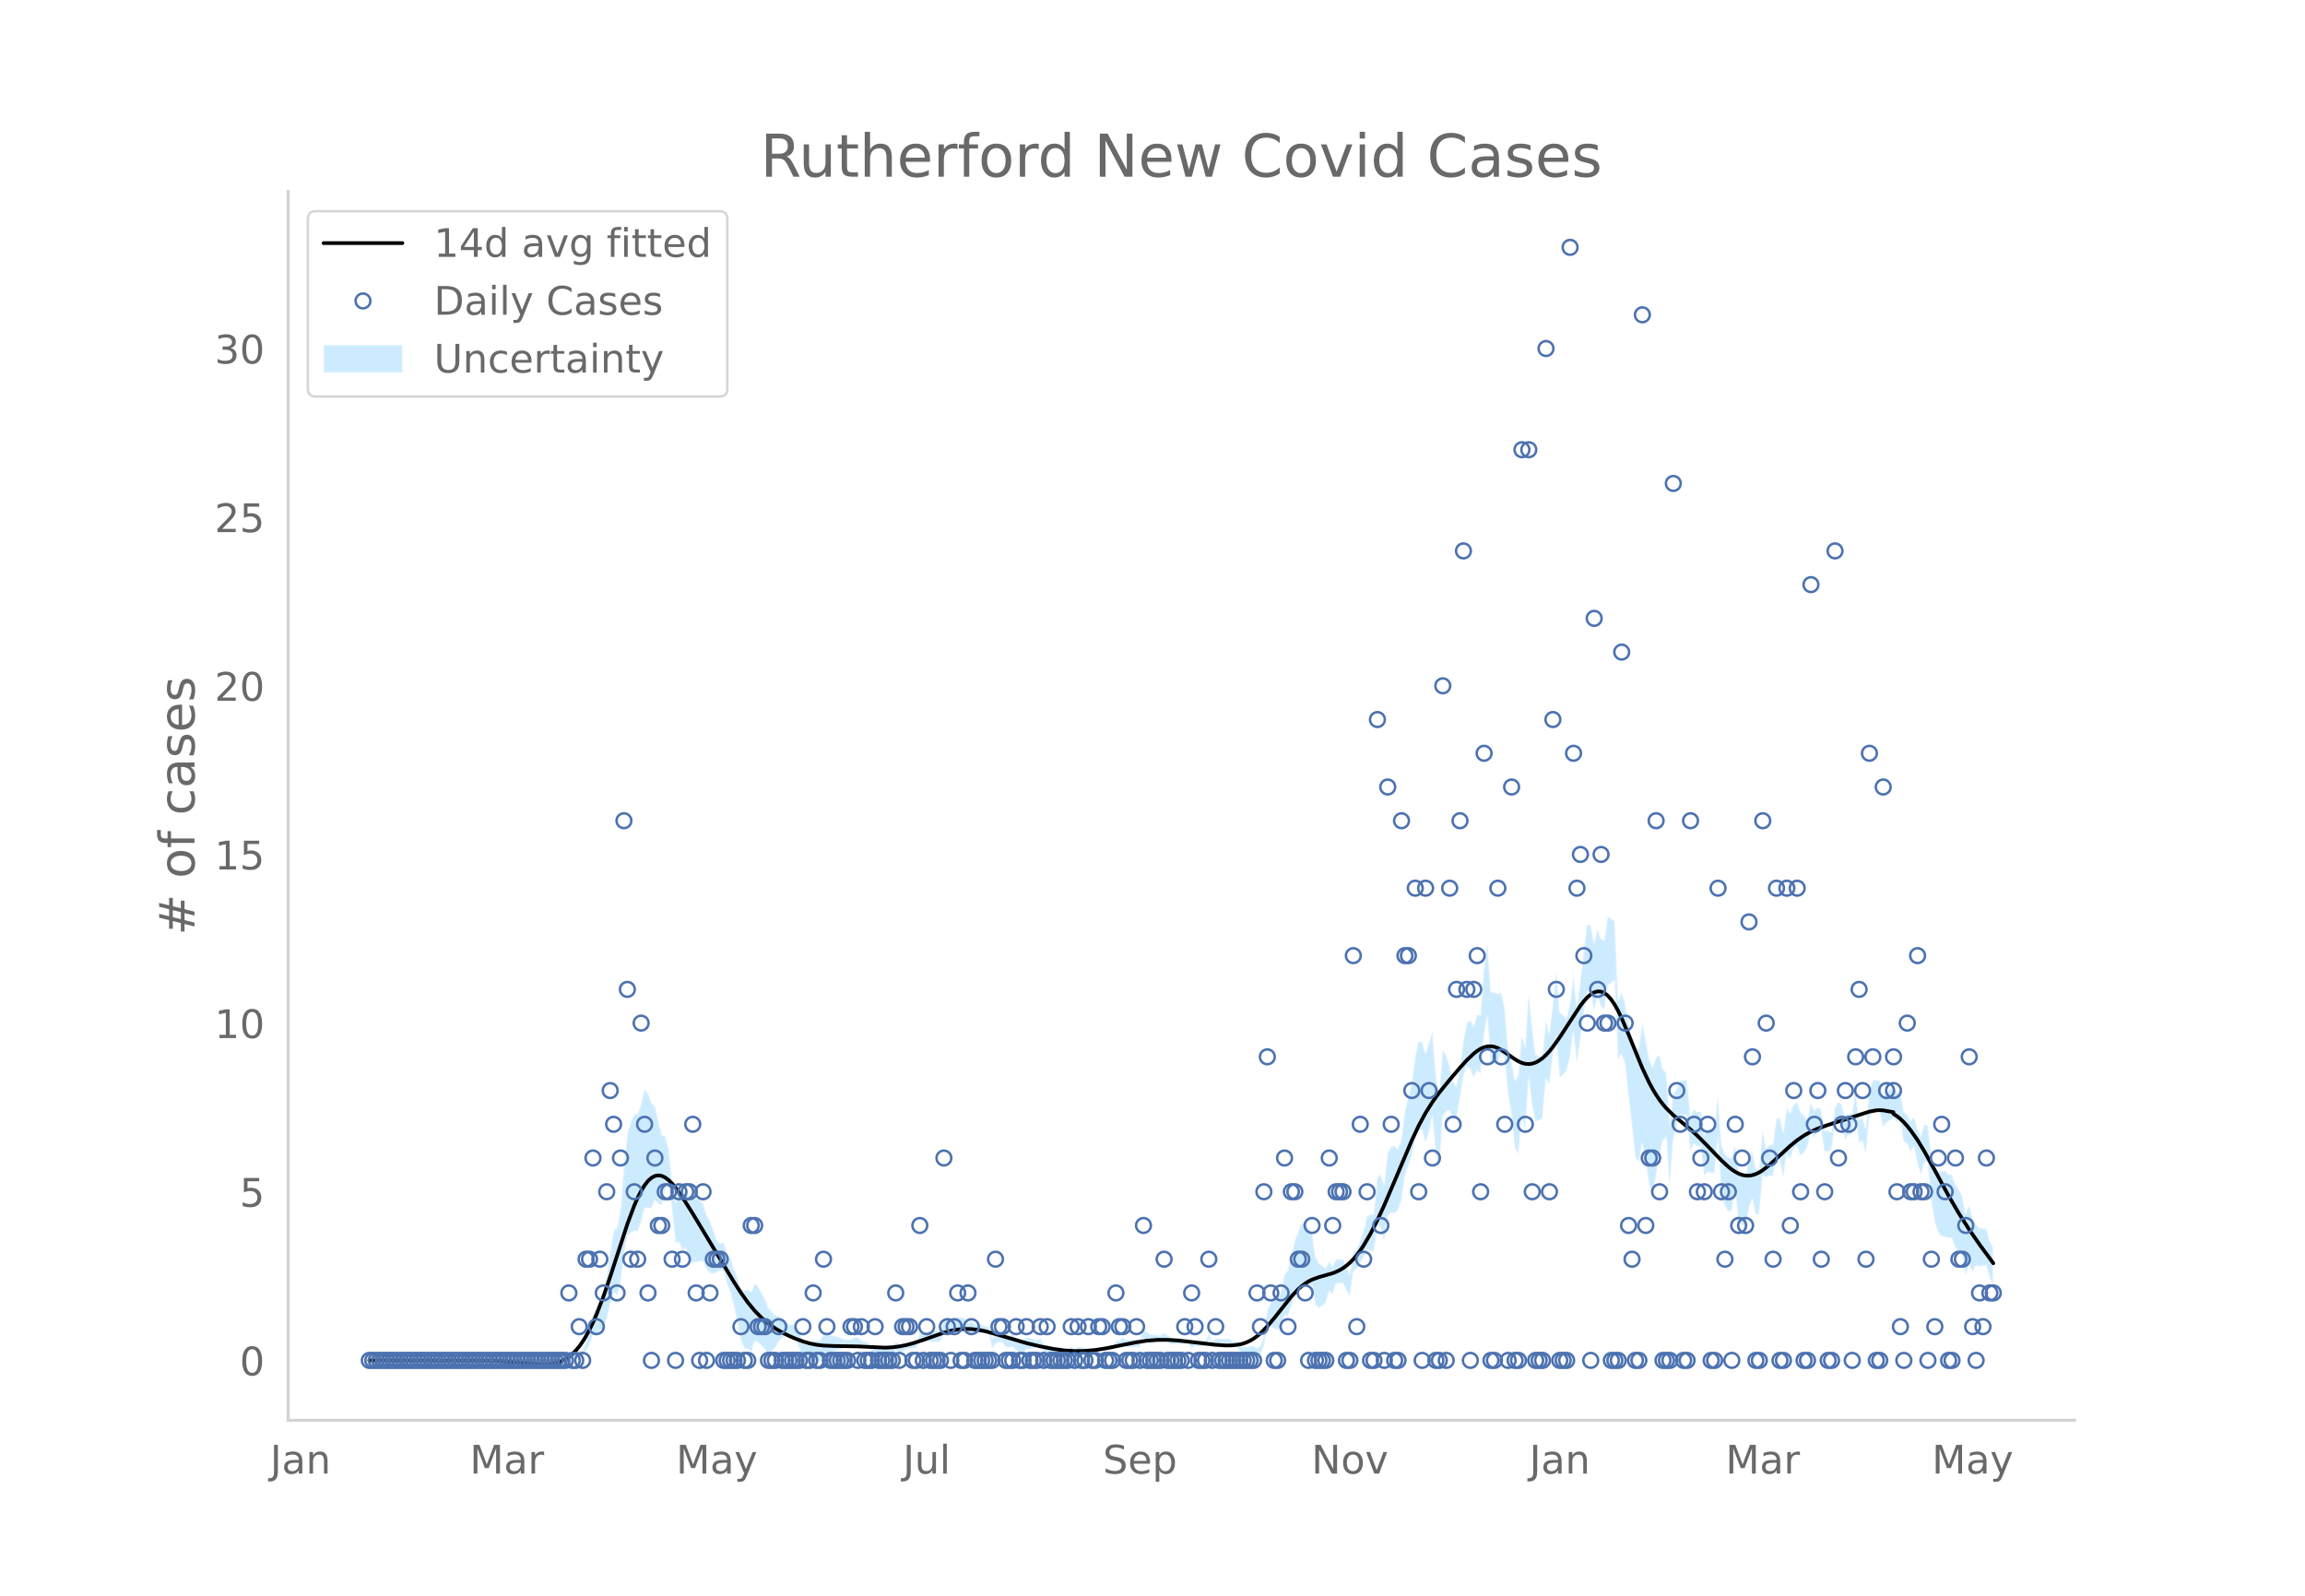 <svg height="864" viewBox="0 0 936 648" width="1248" xmlns="http://www.w3.org/2000/svg" xmlns:xlink="http://www.w3.org/1999/xlink"><defs><style>*{stroke-linecap:butt;stroke-linejoin:round}</style></defs><g id="figure_1"><path d="M0 648h936V0H0z" style="fill:#fff" id="patch_1"/><g id="axes_1"><path d="M117 576.72h725.4V77.76H117z" style="fill:none" id="patch_2"/><g id="PolyCollection_1"><defs><path d="M151.37-95.587H229.61l1.397-1.433 1.398.187 1.397.123 1.397-.753 1.397.146 1.397-2.363 1.397-2.068 1.397-4.258 1.398.11 1.397-1.826 1.397-1.008 1.397-3.68 1.397-6.005 1.397-4.806 1.397 1.29 1.398-4.518 1.397-12.9 1.397-6.87 1.397-1.12 1.397-.893 1.397.236 1.398-3.656 1.397-5.917 1.397.087 1.397.067 1.397-3.244 1.397 1.496 1.397.528 1.398-6.471 1.397-3.36 1.397 11.803 1.397 13.346 1.397-.381 1.397 3.415 1.397-1.067 1.398 5.907 1.397.178 1.397-.18 1.397-.401 1.397.068 1.397 3.294 1.398 1.362 1.397.352 1.397-.576 1.397-.814 1.397.275 1.397 5.343 1.397 3.605 1.398 5.597 1.397 6.263 1.397 7.463 1.397 3.051 1.397.419 1.397 1.018 1.397-4.303 1.398.49 1.397 1.448 1.397 1.421 1.397 2.162 1.397-1.453 1.397-1.33 1.398-2.585 1.397-1.345 1.397-.874 1.397.905 1.397.024 1.397-.024 1.397 4.287 1.398 3.12 1.397 1.13 1.397 1.246 1.397-.863 1.397.203 1.397.113 1.397-3.04 1.398-.234 1.397-.302 1.397-.39 1.397-.355 1.397-.462 1.397-.662 1.398-.08 1.397.02 1.397-.979 1.397-.205 1.397.786 1.397-.28 1.397-.543 1.398 3.477 1.397.281 1.397.192 1.397.137 1.397.097 1.397.062 1.397.033 1.398-1.996 1.397.934 1.397-.17 1.397-1.182 1.397-.09 1.397-.103 1.397-.12 1.398-3.24 1.397 1.201 1.397-.72 1.397.146 1.397.056 1.397-.027 1.398-.115 1.397-3.436 1.397-.64 1.397 1.003h1.397l1.397-1.002 1.397-.173 1.398-.354 1.397 1.88 1.397-1.157 1.397.832 1.397-.183 1.397-.233 1.397-.307 1.398-.462 1.397 7.003 1.397-1.716 1.397-.876 1.397.062 1.397 2.085 1.398.022 1.397-.081 1.397 1.091 1.397 1.01 1.397.022 1.397-1.127 1.397-.242 1.398-.37 1.397-.61 1.397-.988 1.397 3.064 1.397-.07 1.397.93 1.397.112 1.398.046 1.397-.015 1.397 1.108 1.397.125 1.397-.96 1.397.979 1.398-1.081 1.397-.143 1.397-.197 1.397-.622 1.397-.08 1.397.915 1.397-.978 1.398-.87 1.397.081 1.397.066h1.397l1.397-1.685 1.397.21 1.397-.766 1.398 1.05 1.397.036 1.397.005 1.397-.026 1.397-.06 1.397-3.644 1.398 1.033 1.397.954 1.397-.075 1.397-.131 1.397-.207 1.397-.937 1.397.93 1.398.98 1.397-.06 1.397-.067 1.397-.075 1.397-.086 1.397-.1 1.397 2.025 1.398-1.002 1.397.032 1.397.01 1.397-.01 1.397-2.823 1.397 2.791 1.397-1.043h5.589l1.397.987 1.397.003 1.398 2.102 1.397 1.306 1.397.235 1.397.18 1.397.138 1.397.93 1.397-.925 1.398-3.913 1.397-7.265 1.397-.664 1.397.901 1.397.677 1.397-1.244 1.397-4.639 1.398-.126 1.397-3.89 1.397-3.773 1.397-2.063 1.397-2.343 1.397-.213 1.398.087 1.397-.118 1.397 8.034 1.397 1.239 1.397-.872 1.397-1.082 1.397-5.064 1.398 1.492 1.397-4.424 1.397-.12 1.397-.006 1.397 2.862 1.397 2.647 1.397-10.14 1.398-1.107 1.397-2.514 1.397-1.947 1.397-3.662 1.397.695 1.397.31 1.398-10.61 1.397 1.12 1.397 5.245 1.397-10.387 1.397-1.007 1.397.023 1.397-1.103 1.398-3.994 1.397-10.047 1.397-4.054 1.397-3.978 1.397-7.079 1.397-3.613 1.397.134 1.398 5.036 1.397-3.989 1.397-6.753 1.397 15.438 1.397 5.55 1.397-20.747 1.398-2.006 1.397-.524 1.397 3.45 1.397-.033 1.397-8.269 1.397-8.74 1.397-4.267 1.398 1.2 1.397 3.44 1.397-3.099 1.397 1.568 1.397-15.944 1.397-7.755 1.397 19.578 1.398-.179 1.397-.554 1.397-3.351 1.397 1.553 1.397 14.986 1.397 8.238 1.397 13.708 1.398 2.143 1.397-15.332 1.397 5.44 1.397-21.443 1.397 11.76 1.397 6.45 1.398-.41 1.397-.683 1.397-16.419 1.397 2.524 1.397-11.609 1.397-8.162 1.397 16.747 1.398-1.02 1.397-1.524 1.397-5.715 1.397-10.235 1.397 12.717 1.397-9.315 1.397-11.125 1.398-8.62 1.397-.021 1.397 7.977 1.397-5.993 1.397 4.061 1.397 1.289 1.398-9.879 1.397-.689 1.397-1.385 1.397 32.284 1.397-2.273 1.397 3.783 1.397 13.124 1.398 12.13 1.397 13.067 1.397 2.018 1.397-8.015 1.397 7.31 1.397 9.703 1.397 4.45 1.398-7.878 1.397-8.53 1.397-5.864 1.397-1.423 1.397 19.688 1.397-18.485 1.398-5.706 1.397-4.535 1.397.124 1.397.115 1.397 14.37 1.397-2.997 1.397 1.104 1.398-.062 1.397 11.989 1.397-1.44 1.397.278 1.397.061 1.397-14.206 1.397 21.591 1.398 5.941 1.397 2.308 1.397-.28 1.397-8.347 1.397 12.649 1.397 1.317 1.398 1.068 1.397-7.68 1.397-4.072 1.397 6.72 1.397-.295 1.397-15.74 1.397.809 1.398-.718 1.397.39 1.397-7.494 1.397.907 1.397 7.037 1.397-9.267 1.397 1.752 1.398-4.299 1.397-.883 1.397 3.768 1.397-1.295 1.397-2.101 1.397-6.382 1.398 2.475 1.397-2.411 1.397-.853 1.397 8.87 1.397.063 1.397-.837 1.397-9.5 1.398-1.63 1.397 1.215 1.397 5.867 1.397-2.026 1.397-.091 1.397-8.237 1.397 11.753 1.398-.951 1.397 5.16 1.397-14.198 1.397-3.365 1.397.205 1.397-.106 1.397 6.855 1.398-1.905 2.794-1.815v-.154l1.397 1.803 1.397-1.164 1.397 9.027 1.398.88 1.397 3.257 1.397-2.468 1.397 6.956 1.397 4.908 1.397-4.918 1.397-.303 1.398 15.42 1.397 8.796 1.397 4.273 1.397 1.648 1.397.19 1.397.491 1.397-.047 1.398 3.869 1.397 1.906 1.397 1.287 1.397 8.135 1.397-4.19 1.397 2.684 1.398-2.422 1.397.292 1.397-.196 1.397-.167 1.397 5.029 1.397 3.025v-15.267l-1.397-2.844-1.397-4.754-1.397-.167-1.397-.196-1.397-1.665-1.398-2.422-1.397-5.143-1.397 3.637-1.397-7.518-1.397-2.626-1.397-2.007-1.398-3.957-1.397-.048-1.397-1.466-1.397.19-1.397-.308-1.397-1.597-1.397-4.899-1.398-11.973-1.397-.303-1.397 4.865-1.397-2.919-1.397-4.783-1.397 1.445-1.397-2.613-1.398-1.076-1.397-8.583-1.397.793-1.397-2.11v-.154l-2.794 2.098-1.398 2.008-1.397-6.841-1.397-.106-1.397.205-1.397 4.461-1.397 15.152-1.397-4.623-1.398 1.005-1.397-11.726-1.397 9.372-1.397-.09-1.397 1.886-1.397-5.872-1.397-.741-1.398 2.283-1.397 10.065-1.397-.837-1.397.063-1.397-8.74-1.397-.852-1.397 1.503-1.398-3.395-1.397 7.314-1.397-2.101-1.397-1.295-1.397-4.06-1.397 1.075-1.398 3.527-1.397-2.161-1.397 10.3-1.397-6.66-1.397.907-1.397 10.115-1.397.39-1.398 1.239-1.397-7.017-1.397 15.564-1.397-.295-1.397-6.976-1.397 3.756-1.397 6.015-1.398-.888-1.397-.64-1.397-10.83-1.397 5.349-1.397-.28-1.397-1.605-1.398-3.842-1.397-19.498-1.397 13.187-1.397.06-1.397.279-1.397 2.473-1.397-9.534-1.398-.062-1.397-.852-1.397 2.872-1.397-14.979-1.397.116-1.397.124-1.397 3.29-1.398 2.121-1.397 12.82-1.397-21.4-1.397-1.423-1.397-5.864-1.397 1.253-1.398 3.862-1.397-3.376-1.397-7.906-1.397-6.387-1.397 9.594-1.397 2.018-1.397-6.498-1.398-5.48-1.397-8.398-1.397-4.043-1.397 3.596-1.397-32.284-1.397-1.385-1.397-.689-1.398 9.688-1.397-.669-1.397-3.764-1.397 5.746-1.397-7.676-1.397-.02-1.398 10.945-1.397 12.354-1.397 10.25-1.397-12.717-1.397 11.288-1.397 6.024-1.397-1.524-1.398-1.02-1.397-16.516-1.397 13.361-1.397 11.87-1.397-5.302-1.397 14.886-1.397-.684-1.398-.409-1.397-11.16-1.397-13.675-1.397 21.602-1.397-4.343-1.397 15.973-1.398 2.144-1.397-7.815-1.397-5.458-1.397-16.32-1.397-6.273-1.397.562-1.397-.554-1.398-.179-1.397-19.554-1.397 9.855-1.397 19.275-1.397-.389-1.397 4.728-1.397-2.43-1.398 1.2-1.397 7.473-1.397 10.825-1.397 7.383-1.397-1.99-1.397-6.332-1.397-4.437-1.398-2.006-1.397 18.385-1.397-8.146-1.397-17.824-1.397 4.986-1.397 3.838-1.398-4.747-1.397.134-1.397 6.17-1.397 10.53-1.397 5.805-1.397 5.729-1.397 11.475-1.398 3.833-1.397-1.104-1.397.024-1.397 2.906-1.397 13.092-1.397-4.537-1.397 1.119-1.398 14.827-1.397.309-1.397.695-1.397 6.121-1.397 3.922-1.397 3.357-1.398.85-1.397 9.425-1.397-3.223-1.397-3.007-1.397-.006-1.397-.12-1.397 3.401-1.398-2.42-1.397 2.762-1.397-1.082-1.397-.872-1.397-2.674-1.397-9.575-1.397-2.075-1.398-1.87-1.397-.213-1.397 3.527-1.397 3.807-1.397 6.009-1.397 5.894-1.398 1.83-1.397 7.101-1.397 2.669-1.397.677-1.397.9-1.397 3.25-1.397 10.345-1.398 3.913-1.397 1.031-1.397-1.026-1.397.139-1.397.179-1.397.235-1.397-.651-1.398-1.811-1.397.003-1.397-.97H493.671l-1.397.914-1.397-3.078-1.397 3.046-1.397-.01-1.397.01-1.397.032-1.398.954-1.397-1.888-1.397-.1-1.397-.085-1.397-.076-1.397-.066-1.397-.06-1.398-.978-1.397-1.025-1.397 1.02-1.397-.207-1.397-.132-1.397-.075-1.397-1.002-1.398-.924-1.397 4.181-1.397-.059-1.397-.026-1.397.005-1.397.037-1.398-.907-1.397 1.19-1.397.21-1.397 2.229h-1.397l-1.397.065-1.397.082-1.398 1.086-1.397.979-1.397-1.043-1.397-.08-1.397-.621-1.397-.197-1.397-.143-1.398.876-1.397-.978-1.397.997-1.397.124-1.397-.848-1.397-.015-1.398.046-1.397.112-1.397-1.028-1.397-.069-1.397-2.805-1.397.967-1.397-.609-1.398-.37-1.397-.242-1.397.83-1.397.02-1.397-.945-1.397-.865-1.397-.081-1.398.022-1.397-1.829-1.397.063-1.397 1.08-1.397 2.197-1.397-4.736-1.398-.462-1.397-.308-1.397-.232-1.397-.183-1.397-1.125-1.397.799-1.397-2.033-1.398-.353-1.397-.173-1.397.954h-1.397l-1.397-.954-1.397 1.317-1.397 4.39-1.398-.114-1.397-.028-1.397.056-1.397.146-1.397 1.237-1.397-.756-1.398 4.587-1.397-.12-1.397-.103-1.397-.09-1.397.775-1.397-.17-1.397-1.024-1.398 1.918-1.397.033-1.397.062-1.397.097-1.397.137-1.397.192-1.397.281-1.398-2.393-1.397-.542-1.397-.281-1.397-1.17-1.397-.206-1.397.979-1.397.02-1.398-.08-1.397-.663-1.397-.462-1.397-.354-1.397-.39-1.397-.303-1.398-.233-1.397 2.829-1.397.113-1.397.203-1.397 1.094-1.397-.711-1.397-.827-1.398-2.75-1.397-3.539-1.397-.024-1.397.024-1.397-1.051-1.397-.875-1.397-1.344-1.398-.629-1.397-1.33-1.397-1.453-1.397-3.708-1.397-2.491-1.397-2.466-1.398-1.466-1.397 3.523-1.397-.938-1.397.418-1.397-.862-1.397-4.277-1.397-3.52-1.398-4.186-1.397-2.264-1.397-4.44-1.397.274-1.397-.813-1.397-4.49-1.397-3.56-1.398-2.552-1.397-4.532-1.397-1.888-1.397-.403-1.397-.179-1.397.178-1.398-3.875-1.397 2.846-1.397-.499-1.397 3.533-1.397-8.177-1.397-13.633-1.397-5.316-1.398-.601-1.397-5.342-1.397-6.331-1.397-1.287-1.397-3.846-1.397-1.87-1.397 5.823-1.398 4.17-1.397.236-1.397 3.02-1.397 4.75-1.397 12.697-1.397 18.405-1.398 7.221-1.397 1.29-1.397 8.89-1.397 9.647-1.397 6.104-1.397 2.905-1.397 4.045-1.398 2.065-1.397 7.482-1.397 3.802-1.397 3.507-1.397.146-1.397 1.203-1.397.123-1.398.188-1.397 2.48H151.37z" id="mcdf7e32e34" style="stroke:#fff;stroke-opacity:.2"/></defs><g clip-path="url(#p249019e466)"><use style="fill:#089fff;fill-opacity:.2;stroke:#fff;stroke-opacity:.2" xlink:href="#mcdf7e32e34" y="648"/></g></g><path clip-path="url(#p249019e466)" d="m149.973 552.413 48.9.07 5.589.277 6.985.604 6.986.621 2.794.055 2.795-.223 1.397-.26 1.397-.39 1.397-.543 1.397-.72 1.397-.923 1.398-1.149 1.397-1.4 1.397-1.672 1.397-1.968 1.397-2.27 1.397-2.576 1.397-2.886 1.398-3.196 2.794-7.222 2.794-8.135 6.986-21.46 2.794-7.489 1.397-3.191 1.398-2.756 1.397-2.288 1.397-1.787 1.397-1.261 1.397-.748 1.397-.255 1.397.217 1.398.662 1.397 1.052 1.397 1.384 1.397 1.654 2.794 3.899 4.192 6.642 8.383 13.912 8.383 13.92 2.794 4.334 2.794 3.907 2.794 3.384 2.795 2.86 2.794 2.378 2.794 1.966 2.795 1.635 2.794 1.39 2.794 1.2 2.795 1.02 2.794.821 2.794.568 2.794.322 4.192.171 9.78.164 11.177.506 2.794-.143 2.795-.342 2.794-.548 2.794-.74 4.192-1.379 8.383-2.935 2.794-.761 2.794-.523 2.795-.24 2.794.052 2.794.327 2.794.559 4.192 1.138 12.574 3.702 5.589 1.308 5.588 1.08 4.192.566 4.191.263 4.192-.06 4.191-.371 4.192-.64 6.985-1.415 5.59-1.095 4.19-.623 4.192-.337 4.191-.013 4.192.264 5.588.613 9.78 1.14 4.192.268 2.794-.05 2.795-.374 1.397-.357 1.397-.496 1.397-.65 1.397-.815 1.397-.992 1.397-1.177 2.795-2.835 2.794-3.323 6.986-8.808 2.794-2.977 1.397-1.235 1.397-1.056 1.398-.882 1.397-.714 2.794-1.004 5.589-1.59 1.397-.55 1.397-.674 1.397-.828 1.397-1.005 1.397-1.199 1.397-1.413 1.398-1.641 1.397-1.867 1.397-2.083 2.794-4.781 2.795-5.5 2.794-6.06 4.191-9.787 6.986-16.528 2.794-5.956 2.795-5.206 2.794-4.43 2.794-3.844 4.192-5.156 4.191-4.94 2.794-3.056 2.795-2.669 1.397-1.092 1.397-.874 1.397-.618 1.397-.346 1.397-.068 1.398.221 1.397.505 1.397.733 2.794 1.875 2.794 1.958 1.398.83 1.397.636 1.397.378 1.397.105 1.397-.174 1.397-.46 1.398-.744 1.397-1.018 1.397-1.272 1.397-1.51 1.397-1.723 2.794-3.941 8.383-12.829 1.397-1.816 1.398-1.56 1.397-1.23 1.397-.835 1.397-.398 1.397.071 1.397.576 1.398 1.1 1.397 1.605 1.397 2.074 1.397 2.51 1.397 2.9 2.794 6.592 5.589 13.657 2.794 5.922 1.397 2.584 1.398 2.333 1.397 2.082 1.397 1.839 1.397 1.627 2.794 2.757 2.795 2.344 4.191 3.45 2.794 2.559 4.192 4.219 5.588 5.81 2.795 2.584 1.397 1.106 1.397.943 1.397.75 1.397.525 1.398.279 1.397.031 1.397-.21 1.397-.444 1.397-.67 1.397-.864 2.795-2.176 4.191-3.875 4.191-3.86 2.795-2.274 2.794-1.919 2.794-1.564 2.795-1.248 4.191-1.504 16.766-5.4 2.794-.52 1.397-.077 1.397.086 4.192.731v.678l1.397.903 1.397 1.125 1.397 1.34 1.398 1.55 1.397 1.75L778.69 463l2.794 4.621 4.192 7.614 5.588 10.32 4.192 7.182 4.191 6.563 4.192 6.043 5.588 7.62h0" style="fill:none;stroke:#000;stroke-linecap:round;stroke-width:1.5" id="line2d_1"/><g id="line2d_2"><defs><path d="M0 3a3 3 0 1 0 0-6 3 3 0 0 0 0 6z" id="maed64105db" style="stroke:#4c72b0"/></defs><g clip-path="url(#p249019e466)"><use style="fill-opacity:0;stroke:#4c72b0" x="149.973" xlink:href="#maed64105db" y="552.413"/><use style="fill-opacity:0;stroke:#4c72b0" x="151.37" xlink:href="#maed64105db" y="552.413"/><use style="fill-opacity:0;stroke:#4c72b0" x="152.767" xlink:href="#maed64105db" y="552.413"/><use style="fill-opacity:0;stroke:#4c72b0" x="154.164" xlink:href="#maed64105db" y="552.413"/><use style="fill-opacity:0;stroke:#4c72b0" x="155.561" xlink:href="#maed64105db" y="552.413"/><use style="fill-opacity:0;stroke:#4c72b0" x="156.958" xlink:href="#maed64105db" y="552.413"/><use style="fill-opacity:0;stroke:#4c72b0" x="158.356" xlink:href="#maed64105db" y="552.413"/><use style="fill-opacity:0;stroke:#4c72b0" x="159.753" xlink:href="#maed64105db" y="552.413"/><use style="fill-opacity:0;stroke:#4c72b0" x="161.15" xlink:href="#maed64105db" y="552.413"/><use style="fill-opacity:0;stroke:#4c72b0" x="162.547" xlink:href="#maed64105db" y="552.413"/><use style="fill-opacity:0;stroke:#4c72b0" x="163.944" xlink:href="#maed64105db" y="552.413"/><use style="fill-opacity:0;stroke:#4c72b0" x="165.341" xlink:href="#maed64105db" y="552.413"/><use style="fill-opacity:0;stroke:#4c72b0" x="166.739" xlink:href="#maed64105db" y="552.413"/><use style="fill-opacity:0;stroke:#4c72b0" x="168.136" xlink:href="#maed64105db" y="552.413"/><use style="fill-opacity:0;stroke:#4c72b0" x="169.533" xlink:href="#maed64105db" y="552.413"/><use style="fill-opacity:0;stroke:#4c72b0" x="170.93" xlink:href="#maed64105db" y="552.413"/><use style="fill-opacity:0;stroke:#4c72b0" x="172.327" xlink:href="#maed64105db" y="552.413"/><use style="fill-opacity:0;stroke:#4c72b0" x="173.724" xlink:href="#maed64105db" y="552.413"/><use style="fill-opacity:0;stroke:#4c72b0" x="175.121" xlink:href="#maed64105db" y="552.413"/><use style="fill-opacity:0;stroke:#4c72b0" x="176.519" xlink:href="#maed64105db" y="552.413"/><use style="fill-opacity:0;stroke:#4c72b0" x="177.916" xlink:href="#maed64105db" y="552.413"/><use style="fill-opacity:0;stroke:#4c72b0" x="179.313" xlink:href="#maed64105db" y="552.413"/><use style="fill-opacity:0;stroke:#4c72b0" x="180.71" xlink:href="#maed64105db" y="552.413"/><use style="fill-opacity:0;stroke:#4c72b0" x="182.107" xlink:href="#maed64105db" y="552.413"/><use style="fill-opacity:0;stroke:#4c72b0" x="183.504" xlink:href="#maed64105db" y="552.413"/><use style="fill-opacity:0;stroke:#4c72b0" x="184.901" xlink:href="#maed64105db" y="552.413"/><use style="fill-opacity:0;stroke:#4c72b0" x="186.299" xlink:href="#maed64105db" y="552.413"/><use style="fill-opacity:0;stroke:#4c72b0" x="187.696" xlink:href="#maed64105db" y="552.413"/><use style="fill-opacity:0;stroke:#4c72b0" x="189.093" xlink:href="#maed64105db" y="552.413"/><use style="fill-opacity:0;stroke:#4c72b0" x="190.49" xlink:href="#maed64105db" y="552.413"/><use style="fill-opacity:0;stroke:#4c72b0" x="191.887" xlink:href="#maed64105db" y="552.413"/><use style="fill-opacity:0;stroke:#4c72b0" x="193.284" xlink:href="#maed64105db" y="552.413"/><use style="fill-opacity:0;stroke:#4c72b0" x="194.682" xlink:href="#maed64105db" y="552.413"/><use style="fill-opacity:0;stroke:#4c72b0" x="196.079" xlink:href="#maed64105db" y="552.413"/><use style="fill-opacity:0;stroke:#4c72b0" x="197.476" xlink:href="#maed64105db" y="552.413"/><use style="fill-opacity:0;stroke:#4c72b0" x="198.873" xlink:href="#maed64105db" y="552.413"/><use style="fill-opacity:0;stroke:#4c72b0" x="200.27" xlink:href="#maed64105db" y="552.413"/><use style="fill-opacity:0;stroke:#4c72b0" x="201.667" xlink:href="#maed64105db" y="552.413"/><use style="fill-opacity:0;stroke:#4c72b0" x="203.064" xlink:href="#maed64105db" y="552.413"/><use style="fill-opacity:0;stroke:#4c72b0" x="204.462" xlink:href="#maed64105db" y="552.413"/><use style="fill-opacity:0;stroke:#4c72b0" x="205.859" xlink:href="#maed64105db" y="552.413"/><use style="fill-opacity:0;stroke:#4c72b0" x="207.256" xlink:href="#maed64105db" y="552.413"/><use style="fill-opacity:0;stroke:#4c72b0" x="208.653" xlink:href="#maed64105db" y="552.413"/><use style="fill-opacity:0;stroke:#4c72b0" x="210.05" xlink:href="#maed64105db" y="552.413"/><use style="fill-opacity:0;stroke:#4c72b0" x="211.447" xlink:href="#maed64105db" y="552.413"/><use style="fill-opacity:0;stroke:#4c72b0" x="212.844" xlink:href="#maed64105db" y="552.413"/><use style="fill-opacity:0;stroke:#4c72b0" x="214.242" xlink:href="#maed64105db" y="552.413"/><use style="fill-opacity:0;stroke:#4c72b0" x="215.639" xlink:href="#maed64105db" y="552.413"/><use style="fill-opacity:0;stroke:#4c72b0" x="217.036" xlink:href="#maed64105db" y="552.413"/><use style="fill-opacity:0;stroke:#4c72b0" x="218.433" xlink:href="#maed64105db" y="552.413"/><use style="fill-opacity:0;stroke:#4c72b0" x="219.83" xlink:href="#maed64105db" y="552.413"/><use style="fill-opacity:0;stroke:#4c72b0" x="221.227" xlink:href="#maed64105db" y="552.413"/><use style="fill-opacity:0;stroke:#4c72b0" x="222.624" xlink:href="#maed64105db" y="552.413"/><use style="fill-opacity:0;stroke:#4c72b0" x="224.022" xlink:href="#maed64105db" y="552.413"/><use style="fill-opacity:0;stroke:#4c72b0" x="225.419" xlink:href="#maed64105db" y="552.413"/><use style="fill-opacity:0;stroke:#4c72b0" x="226.816" xlink:href="#maed64105db" y="552.413"/><use style="fill-opacity:0;stroke:#4c72b0" x="228.213" xlink:href="#maed64105db" y="552.413"/><use style="fill-opacity:0;stroke:#4c72b0" x="229.61" xlink:href="#maed64105db" y="552.413"/><use style="fill-opacity:0;stroke:#4c72b0" x="231.007" xlink:href="#maed64105db" y="525.021"/><use style="fill-opacity:0;stroke:#4c72b0" x="232.405" xlink:href="#maed64105db" y="552.413"/><use style="fill-opacity:0;stroke:#4c72b0" x="233.802" xlink:href="#maed64105db" y="552.413"/><use style="fill-opacity:0;stroke:#4c72b0" x="235.199" xlink:href="#maed64105db" y="538.717"/><use style="fill-opacity:0;stroke:#4c72b0" x="236.596" xlink:href="#maed64105db" y="552.413"/><use style="fill-opacity:0;stroke:#4c72b0" x="237.993" xlink:href="#maed64105db" y="511.325"/><use style="fill-opacity:0;stroke:#4c72b0" x="239.39" xlink:href="#maed64105db" y="511.325"/><use style="fill-opacity:0;stroke:#4c72b0" x="240.787" xlink:href="#maed64105db" y="470.236"/><use style="fill-opacity:0;stroke:#4c72b0" x="242.185" xlink:href="#maed64105db" y="538.717"/><use style="fill-opacity:0;stroke:#4c72b0" x="243.582" xlink:href="#maed64105db" y="511.325"/><use style="fill-opacity:0;stroke:#4c72b0" x="244.979" xlink:href="#maed64105db" y="525.021"/><use style="fill-opacity:0;stroke:#4c72b0" x="246.376" xlink:href="#maed64105db" y="483.932"/><use style="fill-opacity:0;stroke:#4c72b0" x="247.773" xlink:href="#maed64105db" y="442.844"/><use style="fill-opacity:0;stroke:#4c72b0" x="249.17" xlink:href="#maed64105db" y="456.54"/><use style="fill-opacity:0;stroke:#4c72b0" x="250.567" xlink:href="#maed64105db" y="525.021"/><use style="fill-opacity:0;stroke:#4c72b0" x="251.965" xlink:href="#maed64105db" y="470.236"/><use style="fill-opacity:0;stroke:#4c72b0" x="253.362" xlink:href="#maed64105db" y="333.275"/><use style="fill-opacity:0;stroke:#4c72b0" x="254.759" xlink:href="#maed64105db" y="401.755"/><use style="fill-opacity:0;stroke:#4c72b0" x="256.156" xlink:href="#maed64105db" y="511.325"/><use style="fill-opacity:0;stroke:#4c72b0" x="257.553" xlink:href="#maed64105db" y="483.932"/><use style="fill-opacity:0;stroke:#4c72b0" x="258.95" xlink:href="#maed64105db" y="511.325"/><use style="fill-opacity:0;stroke:#4c72b0" x="260.348" xlink:href="#maed64105db" y="415.452"/><use style="fill-opacity:0;stroke:#4c72b0" x="261.745" xlink:href="#maed64105db" y="456.54"/><use style="fill-opacity:0;stroke:#4c72b0" x="263.142" xlink:href="#maed64105db" y="525.021"/><use style="fill-opacity:0;stroke:#4c72b0" x="264.539" xlink:href="#maed64105db" y="552.413"/><use style="fill-opacity:0;stroke:#4c72b0" x="265.936" xlink:href="#maed64105db" y="470.236"/><use style="fill-opacity:0;stroke:#4c72b0" x="267.333" xlink:href="#maed64105db" y="497.629"/><use style="fill-opacity:0;stroke:#4c72b0" x="268.73" xlink:href="#maed64105db" y="497.629"/><use style="fill-opacity:0;stroke:#4c72b0" x="270.128" xlink:href="#maed64105db" y="483.932"/><use style="fill-opacity:0;stroke:#4c72b0" x="271.525" xlink:href="#maed64105db" y="483.932"/><use style="fill-opacity:0;stroke:#4c72b0" x="272.922" xlink:href="#maed64105db" y="511.325"/><use style="fill-opacity:0;stroke:#4c72b0" x="274.319" xlink:href="#maed64105db" y="552.413"/><use style="fill-opacity:0;stroke:#4c72b0" x="275.716" xlink:href="#maed64105db" y="483.932"/><use style="fill-opacity:0;stroke:#4c72b0" x="277.113" xlink:href="#maed64105db" y="511.325"/><use style="fill-opacity:0;stroke:#4c72b0" x="278.51" xlink:href="#maed64105db" y="483.932"/><use style="fill-opacity:0;stroke:#4c72b0" x="279.908" xlink:href="#maed64105db" y="483.932"/><use style="fill-opacity:0;stroke:#4c72b0" x="281.305" xlink:href="#maed64105db" y="456.54"/><use style="fill-opacity:0;stroke:#4c72b0" x="282.702" xlink:href="#maed64105db" y="525.021"/><use style="fill-opacity:0;stroke:#4c72b0" x="284.099" xlink:href="#maed64105db" y="552.413"/><use style="fill-opacity:0;stroke:#4c72b0" x="285.496" xlink:href="#maed64105db" y="483.932"/><use style="fill-opacity:0;stroke:#4c72b0" x="286.893" xlink:href="#maed64105db" y="552.413"/><use style="fill-opacity:0;stroke:#4c72b0" x="288.291" xlink:href="#maed64105db" y="525.021"/><use style="fill-opacity:0;stroke:#4c72b0" x="289.688" xlink:href="#maed64105db" y="511.325"/><use style="fill-opacity:0;stroke:#4c72b0" x="291.085" xlink:href="#maed64105db" y="511.325"/><use style="fill-opacity:0;stroke:#4c72b0" x="292.482" xlink:href="#maed64105db" y="511.325"/><use style="fill-opacity:0;stroke:#4c72b0" x="293.879" xlink:href="#maed64105db" y="552.413"/><use style="fill-opacity:0;stroke:#4c72b0" x="295.276" xlink:href="#maed64105db" y="552.413"/><use style="fill-opacity:0;stroke:#4c72b0" x="296.673" xlink:href="#maed64105db" y="552.413"/><use style="fill-opacity:0;stroke:#4c72b0" x="298.071" xlink:href="#maed64105db" y="552.413"/><use style="fill-opacity:0;stroke:#4c72b0" x="299.468" xlink:href="#maed64105db" y="552.413"/><use style="fill-opacity:0;stroke:#4c72b0" x="300.865" xlink:href="#maed64105db" y="538.717"/><use style="fill-opacity:0;stroke:#4c72b0" x="302.262" xlink:href="#maed64105db" y="552.413"/><use style="fill-opacity:0;stroke:#4c72b0" x="303.659" xlink:href="#maed64105db" y="552.413"/><use style="fill-opacity:0;stroke:#4c72b0" x="305.056" xlink:href="#maed64105db" y="497.629"/><use style="fill-opacity:0;stroke:#4c72b0" x="306.453" xlink:href="#maed64105db" y="497.629"/><use style="fill-opacity:0;stroke:#4c72b0" x="307.851" xlink:href="#maed64105db" y="538.717"/><use style="fill-opacity:0;stroke:#4c72b0" x="309.248" xlink:href="#maed64105db" y="538.717"/><use style="fill-opacity:0;stroke:#4c72b0" x="310.645" xlink:href="#maed64105db" y="538.717"/><use style="fill-opacity:0;stroke:#4c72b0" x="312.042" xlink:href="#maed64105db" y="552.413"/><use style="fill-opacity:0;stroke:#4c72b0" x="313.439" xlink:href="#maed64105db" y="552.413"/><use style="fill-opacity:0;stroke:#4c72b0" x="314.836" xlink:href="#maed64105db" y="552.413"/><use style="fill-opacity:0;stroke:#4c72b0" x="316.234" xlink:href="#maed64105db" y="538.717"/><use style="fill-opacity:0;stroke:#4c72b0" x="317.631" xlink:href="#maed64105db" y="552.413"/><use style="fill-opacity:0;stroke:#4c72b0" x="319.028" xlink:href="#maed64105db" y="552.413"/><use style="fill-opacity:0;stroke:#4c72b0" x="320.425" xlink:href="#maed64105db" y="552.413"/><use style="fill-opacity:0;stroke:#4c72b0" x="321.822" xlink:href="#maed64105db" y="552.413"/><use style="fill-opacity:0;stroke:#4c72b0" x="323.219" xlink:href="#maed64105db" y="552.413"/><use style="fill-opacity:0;stroke:#4c72b0" x="324.616" xlink:href="#maed64105db" y="552.413"/><use style="fill-opacity:0;stroke:#4c72b0" x="326.014" xlink:href="#maed64105db" y="538.717"/><use style="fill-opacity:0;stroke:#4c72b0" x="327.411" xlink:href="#maed64105db" y="552.413"/><use style="fill-opacity:0;stroke:#4c72b0" x="328.808" xlink:href="#maed64105db" y="552.413"/><use style="fill-opacity:0;stroke:#4c72b0" x="330.205" xlink:href="#maed64105db" y="525.021"/><use style="fill-opacity:0;stroke:#4c72b0" x="331.602" xlink:href="#maed64105db" y="552.413"/><use style="fill-opacity:0;stroke:#4c72b0" x="332.999" xlink:href="#maed64105db" y="552.413"/><use style="fill-opacity:0;stroke:#4c72b0" x="334.396" xlink:href="#maed64105db" y="511.325"/><use style="fill-opacity:0;stroke:#4c72b0" x="335.794" xlink:href="#maed64105db" y="538.717"/><use style="fill-opacity:0;stroke:#4c72b0" x="337.191" xlink:href="#maed64105db" y="552.413"/><use style="fill-opacity:0;stroke:#4c72b0" x="338.588" xlink:href="#maed64105db" y="552.413"/><use style="fill-opacity:0;stroke:#4c72b0" x="339.985" xlink:href="#maed64105db" y="552.413"/><use style="fill-opacity:0;stroke:#4c72b0" x="341.382" xlink:href="#maed64105db" y="552.413"/><use style="fill-opacity:0;stroke:#4c72b0" x="342.779" xlink:href="#maed64105db" y="552.413"/><use style="fill-opacity:0;stroke:#4c72b0" x="344.177" xlink:href="#maed64105db" y="552.413"/><use style="fill-opacity:0;stroke:#4c72b0" x="345.574" xlink:href="#maed64105db" y="538.717"/><use style="fill-opacity:0;stroke:#4c72b0" x="346.971" xlink:href="#maed64105db" y="538.717"/><use style="fill-opacity:0;stroke:#4c72b0" x="348.368" xlink:href="#maed64105db" y="552.413"/><use style="fill-opacity:0;stroke:#4c72b0" x="349.765" xlink:href="#maed64105db" y="538.717"/><use style="fill-opacity:0;stroke:#4c72b0" x="351.162" xlink:href="#maed64105db" y="552.413"/><use style="fill-opacity:0;stroke:#4c72b0" x="352.559" xlink:href="#maed64105db" y="552.413"/><use style="fill-opacity:0;stroke:#4c72b0" x="353.957" xlink:href="#maed64105db" y="552.413"/><use style="fill-opacity:0;stroke:#4c72b0" x="355.354" xlink:href="#maed64105db" y="538.717"/><use style="fill-opacity:0;stroke:#4c72b0" x="356.751" xlink:href="#maed64105db" y="552.413"/><use style="fill-opacity:0;stroke:#4c72b0" x="358.148" xlink:href="#maed64105db" y="552.413"/><use style="fill-opacity:0;stroke:#4c72b0" x="359.545" xlink:href="#maed64105db" y="552.413"/><use style="fill-opacity:0;stroke:#4c72b0" x="360.942" xlink:href="#maed64105db" y="552.413"/><use style="fill-opacity:0;stroke:#4c72b0" x="362.339" xlink:href="#maed64105db" y="552.413"/><use style="fill-opacity:0;stroke:#4c72b0" x="363.737" xlink:href="#maed64105db" y="525.021"/><use style="fill-opacity:0;stroke:#4c72b0" x="365.134" xlink:href="#maed64105db" y="552.413"/><use style="fill-opacity:0;stroke:#4c72b0" x="366.531" xlink:href="#maed64105db" y="538.717"/><use style="fill-opacity:0;stroke:#4c72b0" x="367.928" xlink:href="#maed64105db" y="538.717"/><use style="fill-opacity:0;stroke:#4c72b0" x="369.325" xlink:href="#maed64105db" y="538.717"/><use style="fill-opacity:0;stroke:#4c72b0" x="370.722" xlink:href="#maed64105db" y="552.413"/><use style="fill-opacity:0;stroke:#4c72b0" x="372.119" xlink:href="#maed64105db" y="552.413"/><use style="fill-opacity:0;stroke:#4c72b0" x="373.517" xlink:href="#maed64105db" y="497.629"/><use style="fill-opacity:0;stroke:#4c72b0" x="374.914" xlink:href="#maed64105db" y="552.413"/><use style="fill-opacity:0;stroke:#4c72b0" x="376.311" xlink:href="#maed64105db" y="538.717"/><use style="fill-opacity:0;stroke:#4c72b0" x="377.708" xlink:href="#maed64105db" y="552.413"/><use style="fill-opacity:0;stroke:#4c72b0" x="379.105" xlink:href="#maed64105db" y="552.413"/><use style="fill-opacity:0;stroke:#4c72b0" x="380.502" xlink:href="#maed64105db" y="552.413"/><use style="fill-opacity:0;stroke:#4c72b0" x="381.9" xlink:href="#maed64105db" y="552.413"/><use style="fill-opacity:0;stroke:#4c72b0" x="383.297" xlink:href="#maed64105db" y="470.236"/><use style="fill-opacity:0;stroke:#4c72b0" x="384.694" xlink:href="#maed64105db" y="538.717"/><use style="fill-opacity:0;stroke:#4c72b0" x="386.091" xlink:href="#maed64105db" y="552.413"/><use style="fill-opacity:0;stroke:#4c72b0" x="387.488" xlink:href="#maed64105db" y="538.717"/><use style="fill-opacity:0;stroke:#4c72b0" x="388.885" xlink:href="#maed64105db" y="525.021"/><use style="fill-opacity:0;stroke:#4c72b0" x="390.282" xlink:href="#maed64105db" y="552.413"/><use style="fill-opacity:0;stroke:#4c72b0" x="391.68" xlink:href="#maed64105db" y="552.413"/><use style="fill-opacity:0;stroke:#4c72b0" x="393.077" xlink:href="#maed64105db" y="525.021"/><use style="fill-opacity:0;stroke:#4c72b0" x="394.474" xlink:href="#maed64105db" y="538.717"/><use style="fill-opacity:0;stroke:#4c72b0" x="395.871" xlink:href="#maed64105db" y="552.413"/><use style="fill-opacity:0;stroke:#4c72b0" x="397.268" xlink:href="#maed64105db" y="552.413"/><use style="fill-opacity:0;stroke:#4c72b0" x="398.665" xlink:href="#maed64105db" y="552.413"/><use style="fill-opacity:0;stroke:#4c72b0" x="400.062" xlink:href="#maed64105db" y="552.413"/><use style="fill-opacity:0;stroke:#4c72b0" x="401.46" xlink:href="#maed64105db" y="552.413"/><use style="fill-opacity:0;stroke:#4c72b0" x="402.857" xlink:href="#maed64105db" y="552.413"/><use style="fill-opacity:0;stroke:#4c72b0" x="404.254" xlink:href="#maed64105db" y="511.325"/><use style="fill-opacity:0;stroke:#4c72b0" x="405.651" xlink:href="#maed64105db" y="538.717"/><use style="fill-opacity:0;stroke:#4c72b0" x="407.048" xlink:href="#maed64105db" y="538.717"/><use style="fill-opacity:0;stroke:#4c72b0" x="408.445" xlink:href="#maed64105db" y="552.413"/><use style="fill-opacity:0;stroke:#4c72b0" x="409.843" xlink:href="#maed64105db" y="552.413"/><use style="fill-opacity:0;stroke:#4c72b0" x="411.24" xlink:href="#maed64105db" y="552.413"/><use style="fill-opacity:0;stroke:#4c72b0" x="412.637" xlink:href="#maed64105db" y="538.717"/><use style="fill-opacity:0;stroke:#4c72b0" x="414.034" xlink:href="#maed64105db" y="552.413"/><use style="fill-opacity:0;stroke:#4c72b0" x="415.431" xlink:href="#maed64105db" y="552.413"/><use style="fill-opacity:0;stroke:#4c72b0" x="416.828" xlink:href="#maed64105db" y="538.717"/><use style="fill-opacity:0;stroke:#4c72b0" x="418.225" xlink:href="#maed64105db" y="552.413"/><use style="fill-opacity:0;stroke:#4c72b0" x="419.623" xlink:href="#maed64105db" y="552.413"/><use style="fill-opacity:0;stroke:#4c72b0" x="421.02" xlink:href="#maed64105db" y="552.413"/><use style="fill-opacity:0;stroke:#4c72b0" x="422.417" xlink:href="#maed64105db" y="538.717"/><use style="fill-opacity:0;stroke:#4c72b0" x="423.814" xlink:href="#maed64105db" y="552.413"/><use style="fill-opacity:0;stroke:#4c72b0" x="425.211" xlink:href="#maed64105db" y="538.717"/><use style="fill-opacity:0;stroke:#4c72b0" x="426.608" xlink:href="#maed64105db" y="552.413"/><use style="fill-opacity:0;stroke:#4c72b0" x="428.005" xlink:href="#maed64105db" y="552.413"/><use style="fill-opacity:0;stroke:#4c72b0" x="429.403" xlink:href="#maed64105db" y="552.413"/><use style="fill-opacity:0;stroke:#4c72b0" x="430.8" xlink:href="#maed64105db" y="552.413"/><use style="fill-opacity:0;stroke:#4c72b0" x="432.197" xlink:href="#maed64105db" y="552.413"/><use style="fill-opacity:0;stroke:#4c72b0" x="433.594" xlink:href="#maed64105db" y="552.413"/><use style="fill-opacity:0;stroke:#4c72b0" x="434.991" xlink:href="#maed64105db" y="538.717"/><use style="fill-opacity:0;stroke:#4c72b0" x="436.388" xlink:href="#maed64105db" y="552.413"/><use style="fill-opacity:0;stroke:#4c72b0" x="437.786" xlink:href="#maed64105db" y="538.717"/><use style="fill-opacity:0;stroke:#4c72b0" x="439.183" xlink:href="#maed64105db" y="552.413"/><use style="fill-opacity:0;stroke:#4c72b0" x="440.58" xlink:href="#maed64105db" y="552.413"/><use style="fill-opacity:0;stroke:#4c72b0" x="441.977" xlink:href="#maed64105db" y="538.717"/><use style="fill-opacity:0;stroke:#4c72b0" x="443.374" xlink:href="#maed64105db" y="552.413"/><use style="fill-opacity:0;stroke:#4c72b0" x="444.771" xlink:href="#maed64105db" y="552.413"/><use style="fill-opacity:0;stroke:#4c72b0" x="446.168" xlink:href="#maed64105db" y="538.717"/><use style="fill-opacity:0;stroke:#4c72b0" x="447.566" xlink:href="#maed64105db" y="538.717"/><use style="fill-opacity:0;stroke:#4c72b0" x="448.963" xlink:href="#maed64105db" y="552.413"/><use style="fill-opacity:0;stroke:#4c72b0" x="450.36" xlink:href="#maed64105db" y="552.413"/><use style="fill-opacity:0;stroke:#4c72b0" x="451.757" xlink:href="#maed64105db" y="552.413"/><use style="fill-opacity:0;stroke:#4c72b0" x="453.154" xlink:href="#maed64105db" y="525.021"/><use style="fill-opacity:0;stroke:#4c72b0" x="454.551" xlink:href="#maed64105db" y="538.717"/><use style="fill-opacity:0;stroke:#4c72b0" x="455.948" xlink:href="#maed64105db" y="538.717"/><use style="fill-opacity:0;stroke:#4c72b0" x="457.346" xlink:href="#maed64105db" y="552.413"/><use style="fill-opacity:0;stroke:#4c72b0" x="458.743" xlink:href="#maed64105db" y="552.413"/><use style="fill-opacity:0;stroke:#4c72b0" x="460.14" xlink:href="#maed64105db" y="552.413"/><use style="fill-opacity:0;stroke:#4c72b0" x="461.537" xlink:href="#maed64105db" y="538.717"/><use style="fill-opacity:0;stroke:#4c72b0" x="462.934" xlink:href="#maed64105db" y="552.413"/><use style="fill-opacity:0;stroke:#4c72b0" x="464.331" xlink:href="#maed64105db" y="497.629"/><use style="fill-opacity:0;stroke:#4c72b0" x="465.729" xlink:href="#maed64105db" y="552.413"/><use style="fill-opacity:0;stroke:#4c72b0" x="467.126" xlink:href="#maed64105db" y="552.413"/><use style="fill-opacity:0;stroke:#4c72b0" x="468.523" xlink:href="#maed64105db" y="552.413"/><use style="fill-opacity:0;stroke:#4c72b0" x="469.92" xlink:href="#maed64105db" y="552.413"/><use style="fill-opacity:0;stroke:#4c72b0" x="471.317" xlink:href="#maed64105db" y="552.413"/><use style="fill-opacity:0;stroke:#4c72b0" x="472.714" xlink:href="#maed64105db" y="511.325"/><use style="fill-opacity:0;stroke:#4c72b0" x="474.111" xlink:href="#maed64105db" y="552.413"/><use style="fill-opacity:0;stroke:#4c72b0" x="475.509" xlink:href="#maed64105db" y="552.413"/><use style="fill-opacity:0;stroke:#4c72b0" x="476.906" xlink:href="#maed64105db" y="552.413"/><use style="fill-opacity:0;stroke:#4c72b0" x="478.303" xlink:href="#maed64105db" y="552.413"/><use style="fill-opacity:0;stroke:#4c72b0" x="479.7" xlink:href="#maed64105db" y="552.413"/><use style="fill-opacity:0;stroke:#4c72b0" x="481.097" xlink:href="#maed64105db" y="538.717"/><use style="fill-opacity:0;stroke:#4c72b0" x="482.494" xlink:href="#maed64105db" y="552.413"/><use style="fill-opacity:0;stroke:#4c72b0" x="483.891" xlink:href="#maed64105db" y="525.021"/><use style="fill-opacity:0;stroke:#4c72b0" x="485.289" xlink:href="#maed64105db" y="538.717"/><use style="fill-opacity:0;stroke:#4c72b0" x="486.686" xlink:href="#maed64105db" y="552.413"/><use style="fill-opacity:0;stroke:#4c72b0" x="488.083" xlink:href="#maed64105db" y="552.413"/><use style="fill-opacity:0;stroke:#4c72b0" x="489.48" xlink:href="#maed64105db" y="552.413"/><use style="fill-opacity:0;stroke:#4c72b0" x="490.877" xlink:href="#maed64105db" y="511.325"/><use style="fill-opacity:0;stroke:#4c72b0" x="492.274" xlink:href="#maed64105db" y="552.413"/><use style="fill-opacity:0;stroke:#4c72b0" x="493.671" xlink:href="#maed64105db" y="538.717"/><use style="fill-opacity:0;stroke:#4c72b0" x="495.069" xlink:href="#maed64105db" y="552.413"/><use style="fill-opacity:0;stroke:#4c72b0" x="496.466" xlink:href="#maed64105db" y="552.413"/><use style="fill-opacity:0;stroke:#4c72b0" x="497.863" xlink:href="#maed64105db" y="552.413"/><use style="fill-opacity:0;stroke:#4c72b0" x="499.26" xlink:href="#maed64105db" y="552.413"/><use style="fill-opacity:0;stroke:#4c72b0" x="500.657" xlink:href="#maed64105db" y="552.413"/><use style="fill-opacity:0;stroke:#4c72b0" x="502.054" xlink:href="#maed64105db" y="552.413"/><use style="fill-opacity:0;stroke:#4c72b0" x="503.452" xlink:href="#maed64105db" y="552.413"/><use style="fill-opacity:0;stroke:#4c72b0" x="504.849" xlink:href="#maed64105db" y="552.413"/><use style="fill-opacity:0;stroke:#4c72b0" x="506.246" xlink:href="#maed64105db" y="552.413"/><use style="fill-opacity:0;stroke:#4c72b0" x="507.643" xlink:href="#maed64105db" y="552.413"/><use style="fill-opacity:0;stroke:#4c72b0" x="509.04" xlink:href="#maed64105db" y="552.413"/><use style="fill-opacity:0;stroke:#4c72b0" x="510.437" xlink:href="#maed64105db" y="525.021"/><use style="fill-opacity:0;stroke:#4c72b0" x="511.834" xlink:href="#maed64105db" y="538.717"/><use style="fill-opacity:0;stroke:#4c72b0" x="513.232" xlink:href="#maed64105db" y="483.932"/><use style="fill-opacity:0;stroke:#4c72b0" x="514.629" xlink:href="#maed64105db" y="429.148"/><use style="fill-opacity:0;stroke:#4c72b0" x="516.026" xlink:href="#maed64105db" y="525.021"/><use style="fill-opacity:0;stroke:#4c72b0" x="517.423" xlink:href="#maed64105db" y="552.413"/><use style="fill-opacity:0;stroke:#4c72b0" x="518.82" xlink:href="#maed64105db" y="552.413"/><use style="fill-opacity:0;stroke:#4c72b0" x="520.217" xlink:href="#maed64105db" y="525.021"/><use style="fill-opacity:0;stroke:#4c72b0" x="521.614" xlink:href="#maed64105db" y="470.236"/><use style="fill-opacity:0;stroke:#4c72b0" x="523.012" xlink:href="#maed64105db" y="538.717"/><use style="fill-opacity:0;stroke:#4c72b0" x="524.409" xlink:href="#maed64105db" y="483.932"/><use style="fill-opacity:0;stroke:#4c72b0" x="525.806" xlink:href="#maed64105db" y="483.932"/><use style="fill-opacity:0;stroke:#4c72b0" x="527.203" xlink:href="#maed64105db" y="511.325"/><use style="fill-opacity:0;stroke:#4c72b0" x="528.6" xlink:href="#maed64105db" y="511.325"/><use style="fill-opacity:0;stroke:#4c72b0" x="529.997" xlink:href="#maed64105db" y="525.021"/><use style="fill-opacity:0;stroke:#4c72b0" x="531.395" xlink:href="#maed64105db" y="552.413"/><use style="fill-opacity:0;stroke:#4c72b0" x="532.792" xlink:href="#maed64105db" y="497.629"/><use style="fill-opacity:0;stroke:#4c72b0" x="534.189" xlink:href="#maed64105db" y="552.413"/><use style="fill-opacity:0;stroke:#4c72b0" x="535.586" xlink:href="#maed64105db" y="552.413"/><use style="fill-opacity:0;stroke:#4c72b0" x="536.983" xlink:href="#maed64105db" y="552.413"/><use style="fill-opacity:0;stroke:#4c72b0" x="538.38" xlink:href="#maed64105db" y="552.413"/><use style="fill-opacity:0;stroke:#4c72b0" x="539.777" xlink:href="#maed64105db" y="470.236"/><use style="fill-opacity:0;stroke:#4c72b0" x="541.175" xlink:href="#maed64105db" y="497.629"/><use style="fill-opacity:0;stroke:#4c72b0" x="542.572" xlink:href="#maed64105db" y="483.932"/><use style="fill-opacity:0;stroke:#4c72b0" x="543.969" xlink:href="#maed64105db" y="483.932"/><use style="fill-opacity:0;stroke:#4c72b0" x="545.366" xlink:href="#maed64105db" y="483.932"/><use style="fill-opacity:0;stroke:#4c72b0" x="546.763" xlink:href="#maed64105db" y="552.413"/><use style="fill-opacity:0;stroke:#4c72b0" x="548.16" xlink:href="#maed64105db" y="552.413"/><use style="fill-opacity:0;stroke:#4c72b0" x="549.557" xlink:href="#maed64105db" y="388.059"/><use style="fill-opacity:0;stroke:#4c72b0" x="550.955" xlink:href="#maed64105db" y="538.717"/><use style="fill-opacity:0;stroke:#4c72b0" x="552.352" xlink:href="#maed64105db" y="456.54"/><use style="fill-opacity:0;stroke:#4c72b0" x="553.749" xlink:href="#maed64105db" y="511.325"/><use style="fill-opacity:0;stroke:#4c72b0" x="555.146" xlink:href="#maed64105db" y="483.932"/><use style="fill-opacity:0;stroke:#4c72b0" x="556.543" xlink:href="#maed64105db" y="552.413"/><use style="fill-opacity:0;stroke:#4c72b0" x="557.94" xlink:href="#maed64105db" y="552.413"/><use style="fill-opacity:0;stroke:#4c72b0" x="559.338" xlink:href="#maed64105db" y="292.186"/><use style="fill-opacity:0;stroke:#4c72b0" x="560.735" xlink:href="#maed64105db" y="497.629"/><use style="fill-opacity:0;stroke:#4c72b0" x="562.132" xlink:href="#maed64105db" y="552.413"/><use style="fill-opacity:0;stroke:#4c72b0" x="563.529" xlink:href="#maed64105db" y="319.579"/><use style="fill-opacity:0;stroke:#4c72b0" x="564.926" xlink:href="#maed64105db" y="456.54"/><use style="fill-opacity:0;stroke:#4c72b0" x="566.323" xlink:href="#maed64105db" y="552.413"/><use style="fill-opacity:0;stroke:#4c72b0" x="567.72" xlink:href="#maed64105db" y="552.413"/><use style="fill-opacity:0;stroke:#4c72b0" x="569.118" xlink:href="#maed64105db" y="333.275"/><use style="fill-opacity:0;stroke:#4c72b0" x="570.515" xlink:href="#maed64105db" y="388.059"/><use style="fill-opacity:0;stroke:#4c72b0" x="571.912" xlink:href="#maed64105db" y="388.059"/><use style="fill-opacity:0;stroke:#4c72b0" x="573.309" xlink:href="#maed64105db" y="442.844"/><use style="fill-opacity:0;stroke:#4c72b0" x="574.706" xlink:href="#maed64105db" y="360.667"/><use style="fill-opacity:0;stroke:#4c72b0" x="576.103" xlink:href="#maed64105db" y="483.932"/><use style="fill-opacity:0;stroke:#4c72b0" x="577.5" xlink:href="#maed64105db" y="552.413"/><use style="fill-opacity:0;stroke:#4c72b0" x="578.898" xlink:href="#maed64105db" y="360.667"/><use style="fill-opacity:0;stroke:#4c72b0" x="580.295" xlink:href="#maed64105db" y="442.844"/><use style="fill-opacity:0;stroke:#4c72b0" x="581.692" xlink:href="#maed64105db" y="470.236"/><use style="fill-opacity:0;stroke:#4c72b0" x="583.089" xlink:href="#maed64105db" y="552.413"/><use style="fill-opacity:0;stroke:#4c72b0" x="584.486" xlink:href="#maed64105db" y="552.413"/><use style="fill-opacity:0;stroke:#4c72b0" x="585.883" xlink:href="#maed64105db" y="278.49"/><use style="fill-opacity:0;stroke:#4c72b0" x="587.281" xlink:href="#maed64105db" y="552.413"/><use style="fill-opacity:0;stroke:#4c72b0" x="588.678" xlink:href="#maed64105db" y="360.667"/><use style="fill-opacity:0;stroke:#4c72b0" x="590.075" xlink:href="#maed64105db" y="456.54"/><use style="fill-opacity:0;stroke:#4c72b0" x="591.472" xlink:href="#maed64105db" y="401.755"/><use style="fill-opacity:0;stroke:#4c72b0" x="592.869" xlink:href="#maed64105db" y="333.275"/><use style="fill-opacity:0;stroke:#4c72b0" x="594.266" xlink:href="#maed64105db" y="223.705"/><use style="fill-opacity:0;stroke:#4c72b0" x="595.663" xlink:href="#maed64105db" y="401.755"/><use style="fill-opacity:0;stroke:#4c72b0" x="597.061" xlink:href="#maed64105db" y="552.413"/><use style="fill-opacity:0;stroke:#4c72b0" x="598.458" xlink:href="#maed64105db" y="401.755"/><use style="fill-opacity:0;stroke:#4c72b0" x="599.855" xlink:href="#maed64105db" y="388.059"/><use style="fill-opacity:0;stroke:#4c72b0" x="601.252" xlink:href="#maed64105db" y="483.932"/><use style="fill-opacity:0;stroke:#4c72b0" x="602.649" xlink:href="#maed64105db" y="305.882"/><use style="fill-opacity:0;stroke:#4c72b0" x="604.046" xlink:href="#maed64105db" y="429.148"/><use style="fill-opacity:0;stroke:#4c72b0" x="605.443" xlink:href="#maed64105db" y="552.413"/><use style="fill-opacity:0;stroke:#4c72b0" x="606.841" xlink:href="#maed64105db" y="552.413"/><use style="fill-opacity:0;stroke:#4c72b0" x="608.238" xlink:href="#maed64105db" y="360.667"/><use style="fill-opacity:0;stroke:#4c72b0" x="609.635" xlink:href="#maed64105db" y="429.148"/><use style="fill-opacity:0;stroke:#4c72b0" x="611.032" xlink:href="#maed64105db" y="456.54"/><use style="fill-opacity:0;stroke:#4c72b0" x="612.429" xlink:href="#maed64105db" y="552.413"/><use style="fill-opacity:0;stroke:#4c72b0" x="613.826" xlink:href="#maed64105db" y="319.579"/><use style="fill-opacity:0;stroke:#4c72b0" x="615.223" xlink:href="#maed64105db" y="552.413"/><use style="fill-opacity:0;stroke:#4c72b0" x="616.621" xlink:href="#maed64105db" y="552.413"/><use style="fill-opacity:0;stroke:#4c72b0" x="618.018" xlink:href="#maed64105db" y="182.617"/><use style="fill-opacity:0;stroke:#4c72b0" x="619.415" xlink:href="#maed64105db" y="456.54"/><use style="fill-opacity:0;stroke:#4c72b0" x="620.812" xlink:href="#maed64105db" y="182.617"/><use style="fill-opacity:0;stroke:#4c72b0" x="622.209" xlink:href="#maed64105db" y="483.932"/><use style="fill-opacity:0;stroke:#4c72b0" x="623.606" xlink:href="#maed64105db" y="552.413"/><use style="fill-opacity:0;stroke:#4c72b0" x="625.004" xlink:href="#maed64105db" y="552.413"/><use style="fill-opacity:0;stroke:#4c72b0" x="626.401" xlink:href="#maed64105db" y="552.413"/><use style="fill-opacity:0;stroke:#4c72b0" x="627.798" xlink:href="#maed64105db" y="141.528"/><use style="fill-opacity:0;stroke:#4c72b0" x="629.195" xlink:href="#maed64105db" y="483.932"/><use style="fill-opacity:0;stroke:#4c72b0" x="630.592" xlink:href="#maed64105db" y="292.186"/><use style="fill-opacity:0;stroke:#4c72b0" x="631.989" xlink:href="#maed64105db" y="401.755"/><use style="fill-opacity:0;stroke:#4c72b0" x="633.386" xlink:href="#maed64105db" y="552.413"/><use style="fill-opacity:0;stroke:#4c72b0" x="634.784" xlink:href="#maed64105db" y="552.413"/><use style="fill-opacity:0;stroke:#4c72b0" x="636.181" xlink:href="#maed64105db" y="552.413"/><use style="fill-opacity:0;stroke:#4c72b0" x="637.578" xlink:href="#maed64105db" y="100.44"/><use style="fill-opacity:0;stroke:#4c72b0" x="638.975" xlink:href="#maed64105db" y="305.882"/><use style="fill-opacity:0;stroke:#4c72b0" x="640.372" xlink:href="#maed64105db" y="360.667"/><use style="fill-opacity:0;stroke:#4c72b0" x="641.769" xlink:href="#maed64105db" y="346.971"/><use style="fill-opacity:0;stroke:#4c72b0" x="643.166" xlink:href="#maed64105db" y="388.059"/><use style="fill-opacity:0;stroke:#4c72b0" x="644.564" xlink:href="#maed64105db" y="415.452"/><use style="fill-opacity:0;stroke:#4c72b0" x="645.961" xlink:href="#maed64105db" y="552.413"/><use style="fill-opacity:0;stroke:#4c72b0" x="647.358" xlink:href="#maed64105db" y="251.098"/><use style="fill-opacity:0;stroke:#4c72b0" x="648.755" xlink:href="#maed64105db" y="401.755"/><use style="fill-opacity:0;stroke:#4c72b0" x="650.152" xlink:href="#maed64105db" y="346.971"/><use style="fill-opacity:0;stroke:#4c72b0" x="651.549" xlink:href="#maed64105db" y="415.452"/><use style="fill-opacity:0;stroke:#4c72b0" x="652.947" xlink:href="#maed64105db" y="415.452"/><use style="fill-opacity:0;stroke:#4c72b0" x="654.344" xlink:href="#maed64105db" y="552.413"/><use style="fill-opacity:0;stroke:#4c72b0" x="655.741" xlink:href="#maed64105db" y="552.413"/><use style="fill-opacity:0;stroke:#4c72b0" x="657.138" xlink:href="#maed64105db" y="552.413"/><use style="fill-opacity:0;stroke:#4c72b0" x="658.535" xlink:href="#maed64105db" y="264.794"/><use style="fill-opacity:0;stroke:#4c72b0" x="659.932" xlink:href="#maed64105db" y="415.452"/><use style="fill-opacity:0;stroke:#4c72b0" x="661.329" xlink:href="#maed64105db" y="497.629"/><use style="fill-opacity:0;stroke:#4c72b0" x="662.727" xlink:href="#maed64105db" y="511.325"/><use style="fill-opacity:0;stroke:#4c72b0" x="664.124" xlink:href="#maed64105db" y="552.413"/><use style="fill-opacity:0;stroke:#4c72b0" x="665.521" xlink:href="#maed64105db" y="552.413"/><use style="fill-opacity:0;stroke:#4c72b0" x="666.918" xlink:href="#maed64105db" y="127.832"/><use style="fill-opacity:0;stroke:#4c72b0" x="668.315" xlink:href="#maed64105db" y="497.629"/><use style="fill-opacity:0;stroke:#4c72b0" x="669.712" xlink:href="#maed64105db" y="470.236"/><use style="fill-opacity:0;stroke:#4c72b0" x="671.109" xlink:href="#maed64105db" y="470.236"/><use style="fill-opacity:0;stroke:#4c72b0" x="672.507" xlink:href="#maed64105db" y="333.275"/><use style="fill-opacity:0;stroke:#4c72b0" x="673.904" xlink:href="#maed64105db" y="483.932"/><use style="fill-opacity:0;stroke:#4c72b0" x="675.301" xlink:href="#maed64105db" y="552.413"/><use style="fill-opacity:0;stroke:#4c72b0" x="676.698" xlink:href="#maed64105db" y="552.413"/><use style="fill-opacity:0;stroke:#4c72b0" x="678.095" xlink:href="#maed64105db" y="552.413"/><use style="fill-opacity:0;stroke:#4c72b0" x="679.492" xlink:href="#maed64105db" y="196.313"/><use style="fill-opacity:0;stroke:#4c72b0" x="680.89" xlink:href="#maed64105db" y="442.844"/><use style="fill-opacity:0;stroke:#4c72b0" x="682.287" xlink:href="#maed64105db" y="456.54"/><use style="fill-opacity:0;stroke:#4c72b0" x="683.684" xlink:href="#maed64105db" y="552.413"/><use style="fill-opacity:0;stroke:#4c72b0" x="685.081" xlink:href="#maed64105db" y="552.413"/><use style="fill-opacity:0;stroke:#4c72b0" x="686.478" xlink:href="#maed64105db" y="333.275"/><use style="fill-opacity:0;stroke:#4c72b0" x="687.875" xlink:href="#maed64105db" y="456.54"/><use style="fill-opacity:0;stroke:#4c72b0" x="689.272" xlink:href="#maed64105db" y="483.932"/><use style="fill-opacity:0;stroke:#4c72b0" x="690.67" xlink:href="#maed64105db" y="470.236"/><use style="fill-opacity:0;stroke:#4c72b0" x="692.067" xlink:href="#maed64105db" y="483.932"/><use style="fill-opacity:0;stroke:#4c72b0" x="693.464" xlink:href="#maed64105db" y="456.54"/><use style="fill-opacity:0;stroke:#4c72b0" x="694.861" xlink:href="#maed64105db" y="552.413"/><use style="fill-opacity:0;stroke:#4c72b0" x="696.258" xlink:href="#maed64105db" y="552.413"/><use style="fill-opacity:0;stroke:#4c72b0" x="697.655" xlink:href="#maed64105db" y="360.667"/><use style="fill-opacity:0;stroke:#4c72b0" x="699.052" xlink:href="#maed64105db" y="483.932"/><use style="fill-opacity:0;stroke:#4c72b0" x="700.45" xlink:href="#maed64105db" y="511.325"/><use style="fill-opacity:0;stroke:#4c72b0" x="701.847" xlink:href="#maed64105db" y="483.932"/><use style="fill-opacity:0;stroke:#4c72b0" x="703.244" xlink:href="#maed64105db" y="552.413"/><use style="fill-opacity:0;stroke:#4c72b0" x="704.641" xlink:href="#maed64105db" y="456.54"/><use style="fill-opacity:0;stroke:#4c72b0" x="706.038" xlink:href="#maed64105db" y="497.629"/><use style="fill-opacity:0;stroke:#4c72b0" x="707.435" xlink:href="#maed64105db" y="470.236"/><use style="fill-opacity:0;stroke:#4c72b0" x="708.833" xlink:href="#maed64105db" y="497.629"/><use style="fill-opacity:0;stroke:#4c72b0" x="710.23" xlink:href="#maed64105db" y="374.363"/><use style="fill-opacity:0;stroke:#4c72b0" x="711.627" xlink:href="#maed64105db" y="429.148"/><use style="fill-opacity:0;stroke:#4c72b0" x="713.024" xlink:href="#maed64105db" y="552.413"/><use style="fill-opacity:0;stroke:#4c72b0" x="714.421" xlink:href="#maed64105db" y="552.413"/><use style="fill-opacity:0;stroke:#4c72b0" x="715.818" xlink:href="#maed64105db" y="333.275"/><use style="fill-opacity:0;stroke:#4c72b0" x="717.215" xlink:href="#maed64105db" y="415.452"/><use style="fill-opacity:0;stroke:#4c72b0" x="718.613" xlink:href="#maed64105db" y="470.236"/><use style="fill-opacity:0;stroke:#4c72b0" x="720.01" xlink:href="#maed64105db" y="511.325"/><use style="fill-opacity:0;stroke:#4c72b0" x="721.407" xlink:href="#maed64105db" y="360.667"/><use style="fill-opacity:0;stroke:#4c72b0" x="722.804" xlink:href="#maed64105db" y="552.413"/><use style="fill-opacity:0;stroke:#4c72b0" x="724.201" xlink:href="#maed64105db" y="552.413"/><use style="fill-opacity:0;stroke:#4c72b0" x="725.598" xlink:href="#maed64105db" y="360.667"/><use style="fill-opacity:0;stroke:#4c72b0" x="726.995" xlink:href="#maed64105db" y="497.629"/><use style="fill-opacity:0;stroke:#4c72b0" x="728.393" xlink:href="#maed64105db" y="442.844"/><use style="fill-opacity:0;stroke:#4c72b0" x="729.79" xlink:href="#maed64105db" y="360.667"/><use style="fill-opacity:0;stroke:#4c72b0" x="731.187" xlink:href="#maed64105db" y="483.932"/><use style="fill-opacity:0;stroke:#4c72b0" x="732.584" xlink:href="#maed64105db" y="552.413"/><use style="fill-opacity:0;stroke:#4c72b0" x="733.981" xlink:href="#maed64105db" y="552.413"/><use style="fill-opacity:0;stroke:#4c72b0" x="735.378" xlink:href="#maed64105db" y="237.402"/><use style="fill-opacity:0;stroke:#4c72b0" x="736.776" xlink:href="#maed64105db" y="456.54"/><use style="fill-opacity:0;stroke:#4c72b0" x="738.173" xlink:href="#maed64105db" y="442.844"/><use style="fill-opacity:0;stroke:#4c72b0" x="739.57" xlink:href="#maed64105db" y="511.325"/><use style="fill-opacity:0;stroke:#4c72b0" x="740.967" xlink:href="#maed64105db" y="483.932"/><use style="fill-opacity:0;stroke:#4c72b0" x="742.364" xlink:href="#maed64105db" y="552.413"/><use style="fill-opacity:0;stroke:#4c72b0" x="743.761" xlink:href="#maed64105db" y="552.413"/><use style="fill-opacity:0;stroke:#4c72b0" x="745.158" xlink:href="#maed64105db" y="223.705"/><use style="fill-opacity:0;stroke:#4c72b0" x="746.556" xlink:href="#maed64105db" y="470.236"/><use style="fill-opacity:0;stroke:#4c72b0" x="747.953" xlink:href="#maed64105db" y="456.54"/><use style="fill-opacity:0;stroke:#4c72b0" x="749.35" xlink:href="#maed64105db" y="442.844"/><use style="fill-opacity:0;stroke:#4c72b0" x="750.747" xlink:href="#maed64105db" y="456.54"/><use style="fill-opacity:0;stroke:#4c72b0" x="752.144" xlink:href="#maed64105db" y="552.413"/><use style="fill-opacity:0;stroke:#4c72b0" x="753.541" xlink:href="#maed64105db" y="429.148"/><use style="fill-opacity:0;stroke:#4c72b0" x="754.938" xlink:href="#maed64105db" y="401.755"/><use style="fill-opacity:0;stroke:#4c72b0" x="756.336" xlink:href="#maed64105db" y="442.844"/><use style="fill-opacity:0;stroke:#4c72b0" x="757.733" xlink:href="#maed64105db" y="511.325"/><use style="fill-opacity:0;stroke:#4c72b0" x="759.13" xlink:href="#maed64105db" y="305.882"/><use style="fill-opacity:0;stroke:#4c72b0" x="760.527" xlink:href="#maed64105db" y="429.148"/><use style="fill-opacity:0;stroke:#4c72b0" x="761.924" xlink:href="#maed64105db" y="552.413"/><use style="fill-opacity:0;stroke:#4c72b0" x="763.321" xlink:href="#maed64105db" y="552.413"/><use style="fill-opacity:0;stroke:#4c72b0" x="764.718" xlink:href="#maed64105db" y="319.579"/><use style="fill-opacity:0;stroke:#4c72b0" x="766.116" xlink:href="#maed64105db" y="442.844"/><use style="fill-opacity:0;stroke:#4c72b0" x="768.91" xlink:href="#maed64105db" y="429.148"/><use style="fill-opacity:0;stroke:#4c72b0" x="768.91" xlink:href="#maed64105db" y="442.844"/><use style="fill-opacity:0;stroke:#4c72b0" x="770.307" xlink:href="#maed64105db" y="483.932"/><use style="fill-opacity:0;stroke:#4c72b0" x="771.704" xlink:href="#maed64105db" y="538.717"/><use style="fill-opacity:0;stroke:#4c72b0" x="773.101" xlink:href="#maed64105db" y="552.413"/><use style="fill-opacity:0;stroke:#4c72b0" x="774.499" xlink:href="#maed64105db" y="415.452"/><use style="fill-opacity:0;stroke:#4c72b0" x="775.896" xlink:href="#maed64105db" y="483.932"/><use style="fill-opacity:0;stroke:#4c72b0" x="777.293" xlink:href="#maed64105db" y="483.932"/><use style="fill-opacity:0;stroke:#4c72b0" x="778.69" xlink:href="#maed64105db" y="388.059"/><use style="fill-opacity:0;stroke:#4c72b0" x="780.087" xlink:href="#maed64105db" y="483.932"/><use style="fill-opacity:0;stroke:#4c72b0" x="781.484" xlink:href="#maed64105db" y="483.932"/><use style="fill-opacity:0;stroke:#4c72b0" x="782.881" xlink:href="#maed64105db" y="552.413"/><use style="fill-opacity:0;stroke:#4c72b0" x="784.279" xlink:href="#maed64105db" y="511.325"/><use style="fill-opacity:0;stroke:#4c72b0" x="785.676" xlink:href="#maed64105db" y="538.717"/><use style="fill-opacity:0;stroke:#4c72b0" x="787.073" xlink:href="#maed64105db" y="470.236"/><use style="fill-opacity:0;stroke:#4c72b0" x="788.47" xlink:href="#maed64105db" y="456.54"/><use style="fill-opacity:0;stroke:#4c72b0" x="789.867" xlink:href="#maed64105db" y="483.932"/><use style="fill-opacity:0;stroke:#4c72b0" x="791.264" xlink:href="#maed64105db" y="552.413"/><use style="fill-opacity:0;stroke:#4c72b0" x="792.661" xlink:href="#maed64105db" y="552.413"/><use style="fill-opacity:0;stroke:#4c72b0" x="794.059" xlink:href="#maed64105db" y="470.236"/><use style="fill-opacity:0;stroke:#4c72b0" x="795.456" xlink:href="#maed64105db" y="511.325"/><use style="fill-opacity:0;stroke:#4c72b0" x="796.853" xlink:href="#maed64105db" y="511.325"/><use style="fill-opacity:0;stroke:#4c72b0" x="798.25" xlink:href="#maed64105db" y="497.629"/><use style="fill-opacity:0;stroke:#4c72b0" x="799.647" xlink:href="#maed64105db" y="429.148"/><use style="fill-opacity:0;stroke:#4c72b0" x="801.044" xlink:href="#maed64105db" y="538.717"/><use style="fill-opacity:0;stroke:#4c72b0" x="802.442" xlink:href="#maed64105db" y="552.413"/><use style="fill-opacity:0;stroke:#4c72b0" x="803.839" xlink:href="#maed64105db" y="525.021"/><use style="fill-opacity:0;stroke:#4c72b0" x="805.236" xlink:href="#maed64105db" y="538.717"/><use style="fill-opacity:0;stroke:#4c72b0" x="806.633" xlink:href="#maed64105db" y="470.236"/><use style="fill-opacity:0;stroke:#4c72b0" x="808.03" xlink:href="#maed64105db" y="525.021"/><use style="fill-opacity:0;stroke:#4c72b0" x="809.427" xlink:href="#maed64105db" y="525.021"/></g></g><path d="M117 576.72V77.76" style="fill:none;stroke:#d3d3d3;stroke-linecap:square;stroke-linejoin:miter;stroke-width:1.25" id="patch_3"/><path d="M117 576.72h725.4" style="fill:none;stroke:#d3d3d3;stroke-linecap:square;stroke-linejoin:miter;stroke-width:1.25" id="patch_4"/><g id="matplotlib.axis_1"><g id="xtick_1"><g style="fill:#696969" transform="matrix(.16 0 0 -.16 109.697 598.378)" id="text_1"><defs><path d="M9.813 72.906h9.859V5.078q0-13.187-5-19.14-5-5.954-16.094-5.954h-3.75v8.297h3.078q6.531 0 9.219 3.672Q9.813-4.39 9.813 5.078z" id="DejaVuSans-74"/><path d="M34.281 27.484q-10.89 0-15.093-2.484-4.204-2.484-4.204-8.5 0-4.781 3.157-7.594 3.156-2.797 8.562-2.797 7.485 0 12 5.297 4.516 5.297 4.516 14.078v2zm17.922 3.72V0H43.22v8.297Q40.14 3.328 35.547.953q-4.594-2.375-11.234-2.375-8.391 0-13.36 4.719Q6 8.016 6 15.922q0 9.219 6.172 13.906 6.187 4.688 18.437 4.688h12.61v.89q0 6.203-4.078 9.594-4.078 3.39-11.453 3.39-4.688 0-9.141-1.124-4.438-1.125-8.531-3.375v8.312q4.921 1.906 9.562 2.844 4.64.953 9.031.953 11.875 0 17.735-6.156 5.86-6.14 5.86-18.64z" id="DejaVuSans-97"/><path d="M54.89 33.016V0h-8.984v32.719q0 7.765-3.031 11.61-3.031 3.858-9.078 3.858-7.281 0-11.484-4.64-4.204-4.625-4.204-12.64V0H9.08v54.688h9.03v-8.5q3.235 4.937 7.594 7.374Q30.078 56 35.797 56q9.422 0 14.25-5.828 4.844-5.828 4.844-17.156z" id="DejaVuSans-110"/></defs><use xlink:href="#DejaVuSans-74"/><use x="29.492" xlink:href="#DejaVuSans-97"/><use x="90.771" xlink:href="#DejaVuSans-110"/></g></g><g id="xtick_2"><g style="fill:#696969" transform="matrix(.16 0 0 -.16 190.765 598.378)" id="text_2"><defs><path d="M9.813 72.906h14.703l18.593-49.61 18.703 49.61h14.704V0H66.89v64.016l-18.797-50h-9.907l-18.796 50V0H9.813z" id="DejaVuSans-77"/><path d="M41.11 46.297q-1.516.875-3.297 1.281Q36.03 48 33.89 48q-7.625 0-11.703-4.953-4.079-4.953-4.079-14.234V0H9.08v54.688h9.03v-8.5q2.844 4.984 7.375 7.39Q30.031 56 36.531 56q.922 0 2.047-.125 1.125-.11 2.484-.36z" id="DejaVuSans-114"/></defs><use xlink:href="#DejaVuSans-77"/><use x="86.279" xlink:href="#DejaVuSans-97"/><use x="147.559" xlink:href="#DejaVuSans-114"/></g></g><g id="xtick_3"><g style="fill:#696969" transform="matrix(.16 0 0 -.16 274.545 598.378)" id="text_3"><defs><path d="M32.172-5.078q-3.797-9.766-7.422-12.735-3.61-2.984-9.656-2.984H7.906v7.516h5.282q3.703 0 5.75 1.765Q21-9.766 23.483-3.219l1.61 4.094-22.11 53.813H12.5l17.094-42.766 17.093 42.766h9.516z" id="DejaVuSans-121"/></defs><use xlink:href="#DejaVuSans-77"/><use x="86.279" xlink:href="#DejaVuSans-97"/><use x="147.559" xlink:href="#DejaVuSans-121"/></g></g><g id="xtick_4"><g style="fill:#696969" transform="matrix(.16 0 0 -.16 366.658 598.378)" id="text_4"><defs><path d="M8.5 21.578v33.11h8.984V21.922q0-7.766 3.016-11.656 3.031-3.875 9.094-3.875 7.265 0 11.484 4.64 4.234 4.64 4.234 12.656v31h8.985V0h-8.984v8.406Q42.047 3.422 37.718 1q-4.313-2.422-10.032-2.422-9.421 0-14.312 5.86Q8.5 10.296 8.5 21.578zM31.11 56z" id="DejaVuSans-117"/><path d="M9.422 75.984h8.984V0H9.422z" id="DejaVuSans-108"/></defs><use xlink:href="#DejaVuSans-74"/><use x="29.492" xlink:href="#DejaVuSans-117"/><use x="92.871" xlink:href="#DejaVuSans-108"/></g></g><g id="xtick_5"><g style="fill:#696969" transform="matrix(.16 0 0 -.16 447.854 598.378)" id="text_5"><defs><path d="M53.516 70.516V60.89q-5.61 2.687-10.594 4-4.984 1.328-9.625 1.328-8.047 0-12.422-3.125t-4.375-8.89q0-4.845 2.906-7.313 2.907-2.453 11.016-3.97l5.953-1.218q11.031-2.11 16.281-7.406 5.25-5.297 5.25-14.172 0-10.61-7.11-16.078-7.093-5.469-20.812-5.469-5.172 0-11.015 1.172Q13.14.922 6.89 3.219v10.156q6-3.36 11.765-5.078 5.766-1.703 11.328-1.703 8.438 0 13.032 3.312 4.593 3.328 4.593 9.485 0 5.359-3.297 8.39-3.296 3.032-10.812 4.547L27.484 33.5q-11.03 2.188-15.968 6.875-4.922 4.688-4.922 13.047 0 9.672 6.812 15.234 6.813 5.563 18.766 5.563 5.14 0 10.453-.938 5.328-.922 10.89-2.765z" id="DejaVuSans-83"/><path d="M56.203 29.594v-4.39H14.891q.593-9.282 5.593-14.142 5-4.859 13.938-4.859 5.172 0 10.031 1.266 4.86 1.265 9.656 3.812v-8.5Q49.266.734 44.187-.344 39.11-1.422 33.892-1.422q-13.094 0-20.735 7.61-7.64 7.625-7.64 20.625 0 13.421 7.25 21.296Q20.016 56 32.328 56q11.031 0 17.453-7.11 6.422-7.093 6.422-19.296zm-8.984 2.64q-.094 7.36-4.125 11.75-4.032 4.407-10.672 4.407-7.516 0-12.031-4.25-4.516-4.25-5.203-11.97z" id="DejaVuSans-101"/><path d="M18.11 8.203v-29H9.077v75.484h9.031v-8.296q2.844 4.875 7.157 7.234Q29.594 56 35.594 56q9.968 0 16.187-7.906 6.235-7.907 6.235-20.797T51.78 6.484q-6.218-7.906-16.187-7.906-6 0-10.328 2.375-4.313 2.375-7.157 7.25zm30.578 19.094q0 9.906-4.079 15.547-4.078 5.64-11.203 5.64-7.14 0-11.218-5.64-4.079-5.64-4.079-15.547 0-9.906 4.078-15.547 4.079-5.64 11.22-5.64 7.124 0 11.202 5.64t4.078 15.547z" id="DejaVuSans-112"/></defs><use xlink:href="#DejaVuSans-83"/><use x="63.477" xlink:href="#DejaVuSans-101"/><use x="125" xlink:href="#DejaVuSans-112"/></g></g><g id="xtick_6"><g style="fill:#696969" transform="matrix(.16 0 0 -.16 532.545 598.378)" id="text_6"><defs><path d="M9.813 72.906h13.28l32.329-60.984v60.984h9.562V0h-13.28L19.39 60.984V0H9.813z" id="DejaVuSans-78"/><path d="M30.61 48.39q-7.22 0-11.422-5.64-4.204-5.64-4.204-15.453 0-9.813 4.172-15.453 4.188-5.64 11.453-5.64 7.188 0 11.375 5.655 4.203 5.672 4.203 15.438 0 9.719-4.203 15.406-4.187 5.688-11.375 5.688zm0 7.61q11.718 0 18.406-7.625 6.703-7.61 6.703-21.078 0-13.422-6.703-21.078-6.688-7.64-18.407-7.64-11.765 0-18.437 7.64-6.656 7.656-6.656 21.078 0 13.469 6.656 21.078Q18.844 56 30.609 56z" id="DejaVuSans-111"/><path d="M2.984 54.688H12.5L29.594 8.797l17.093 45.89h9.516L35.687 0H23.485z" id="DejaVuSans-118"/></defs><use xlink:href="#DejaVuSans-78"/><use x="74.805" xlink:href="#DejaVuSans-111"/><use x="135.986" xlink:href="#DejaVuSans-118"/></g></g><g id="xtick_7"><g style="fill:#696969" transform="matrix(.16 0 0 -.16 621.054 598.378)" id="text_7"><use xlink:href="#DejaVuSans-74"/><use x="29.492" xlink:href="#DejaVuSans-97"/><use x="90.771" xlink:href="#DejaVuSans-110"/></g></g><g id="xtick_8"><g style="fill:#696969" transform="matrix(.16 0 0 -.16 700.725 598.378)" id="text_8"><use xlink:href="#DejaVuSans-77"/><use x="86.279" xlink:href="#DejaVuSans-97"/><use x="147.559" xlink:href="#DejaVuSans-114"/></g></g><g id="xtick_9"><g style="fill:#696969" transform="matrix(.16 0 0 -.16 784.504 598.378)" id="text_9"><use xlink:href="#DejaVuSans-77"/><use x="86.279" xlink:href="#DejaVuSans-97"/><use x="147.559" xlink:href="#DejaVuSans-121"/></g></g></g><g id="matplotlib.axis_2"><g id="ytick_1"><g style="fill:#696969" transform="matrix(.16 0 0 -.16 97.32 558.492)" id="text_10"><defs><path d="M31.781 66.406q-7.61 0-11.453-7.5Q16.5 51.422 16.5 36.375q0-14.984 3.828-22.484 3.844-7.5 11.453-7.5 7.672 0 11.5 7.5 3.844 7.5 3.844 22.484 0 15.047-3.844 22.531-3.828 7.5-11.5 7.5zm0 7.813q12.266 0 18.735-9.703 6.468-9.688 6.468-28.141 0-18.406-6.468-28.11-6.47-9.687-18.735-9.687-12.25 0-18.718 9.688-6.47 9.703-6.47 28.109 0 18.453 6.47 28.14Q19.53 74.22 31.78 74.22z" id="DejaVuSans-48"/></defs><use xlink:href="#DejaVuSans-48"/></g></g><g id="ytick_2"><g style="fill:#696969" transform="matrix(.16 0 0 -.16 97.32 490.011)" id="text_11"><defs><path d="M10.797 72.906h38.719v-8.312H19.828v-17.86q2.14.735 4.281 1.094 2.157.36 4.313.36 12.203 0 19.328-6.688 7.14-6.688 7.14-18.11 0-11.765-7.328-18.296-7.328-6.516-20.656-6.516-4.593 0-9.36.781-4.75.782-9.827 2.344v9.922q4.39-2.39 9.078-3.563 4.687-1.171 9.906-1.171 8.453 0 13.375 4.437 4.938 4.438 4.938 12.063 0 7.609-4.938 12.047-4.922 4.453-13.375 4.453-3.953 0-7.89-.875-3.922-.875-8.016-2.735z" id="DejaVuSans-53"/></defs><use xlink:href="#DejaVuSans-53"/></g></g><g id="ytick_3"><g style="fill:#696969" transform="matrix(.16 0 0 -.16 87.14 421.53)" id="text_12"><defs><path d="M12.406 8.297h16.11v55.625l-17.532-3.516v8.985l17.438 3.515h9.86V8.296H54.39V0H12.406z" id="DejaVuSans-49"/></defs><use xlink:href="#DejaVuSans-49"/><use x="63.623" xlink:href="#DejaVuSans-48"/></g></g><g id="ytick_4"><g style="fill:#696969" transform="matrix(.16 0 0 -.16 87.14 353.05)" id="text_13"><use xlink:href="#DejaVuSans-49"/><use x="63.623" xlink:href="#DejaVuSans-53"/></g></g><g id="ytick_5"><g style="fill:#696969" transform="matrix(.16 0 0 -.16 87.14 284.569)" id="text_14"><defs><path d="M19.188 8.297h34.421V0H7.33v8.297q5.609 5.812 15.296 15.594 9.703 9.797 12.188 12.64 4.734 5.313 6.609 9 1.89 3.688 1.89 7.25 0 5.813-4.078 9.469-4.078 3.672-10.625 3.672-4.64 0-9.797-1.61-5.14-1.609-11-4.89v9.969Q13.767 71.78 18.938 73q5.188 1.219 9.485 1.219 11.328 0 18.062-5.672 6.735-5.656 6.735-15.125 0-4.5-1.688-8.531-1.672-4.016-6.125-9.485-1.218-1.422-7.765-8.187-6.532-6.766-18.453-18.922z" id="DejaVuSans-50"/></defs><use xlink:href="#DejaVuSans-50"/><use x="63.623" xlink:href="#DejaVuSans-48"/></g></g><g id="ytick_6"><g style="fill:#696969" transform="matrix(.16 0 0 -.16 87.14 216.088)" id="text_15"><use xlink:href="#DejaVuSans-50"/><use x="63.623" xlink:href="#DejaVuSans-53"/></g></g><g id="ytick_7"><g style="fill:#696969" transform="matrix(.16 0 0 -.16 87.14 147.607)" id="text_16"><defs><path d="M40.578 39.313Q47.656 37.797 51.625 33q3.984-4.781 3.984-11.813 0-10.78-7.422-16.703-7.421-5.906-21.093-5.906-4.578 0-9.438.906-4.86.907-10.031 2.72v9.515q4.094-2.39 8.969-3.61 4.89-1.218 10.218-1.218 9.266 0 14.125 3.656 4.86 3.656 4.86 10.64 0 6.454-4.516 10.079-4.515 3.64-12.562 3.64h-8.5v8.11h8.89q7.266 0 11.125 2.906 3.86 2.906 3.86 8.375 0 5.61-3.985 8.61-3.968 3.015-11.39 3.015-4.063 0-8.703-.89-4.641-.876-10.203-2.72v8.782q5.624 1.562 10.53 2.344 4.907.78 9.25.78 11.235 0 17.766-5.109 6.547-5.093 6.547-13.78 0-6.063-3.468-10.235-3.47-4.172-9.86-5.782z" id="DejaVuSans-51"/></defs><use xlink:href="#DejaVuSans-51"/><use x="63.623" xlink:href="#DejaVuSans-48"/></g></g><g style="fill:#696969" transform="matrix(0 -.2 -.2 0 78.98 379.813)" id="text_17"><defs><path d="M51.125 44H36.922l-4.11-16.313h14.313zm-7.328 27.781-5.078-20.265h14.265L58.11 71.78h7.813L60.89 51.516h15.234V44h-17.14l-4-16.313h15.53V20.22H53.079L48 0h-7.813l5.032 20.219H30.906L25.875 0h-7.86l5.079 20.219H7.719v7.468h17.187L29 44H13.281v7.516h17.625l4.985 20.265z" id="DejaVuSans-35"/><path d="M37.11 75.984V68.5h-8.594q-4.828 0-6.72-1.953-1.874-1.953-1.874-7.031v-4.828h14.797v-6.985H19.922V0H10.89v47.703H2.297v6.984h8.594V58.5q0 9.125 4.25 13.297 4.25 4.187 13.468 4.187z" id="DejaVuSans-102"/><path d="M48.781 52.594v-8.407q-3.812 2.11-7.64 3.157-3.828 1.047-7.735 1.047-8.75 0-13.593-5.547-4.829-5.532-4.829-15.547 0-10.016 4.829-15.563 4.843-5.53 13.593-5.53 3.907 0 7.735 1.046 3.828 1.047 7.64 3.156V2.094Q45.016.344 40.984-.531q-4.015-.89-8.562-.89-12.36 0-19.64 7.765-7.266 7.765-7.266 20.953 0 13.375 7.343 21.031Q20.22 56 33.016 56q4.14 0 8.093-.86 3.953-.843 7.672-2.546z" id="DejaVuSans-99"/><path d="M44.281 53.078v-8.5q-3.797 1.953-7.906 2.922-4.094.984-8.5.984-6.688 0-10.031-2.047-3.344-2.046-3.344-6.156 0-3.125 2.39-4.906 2.391-1.781 9.626-3.39l3.078-.688q9.562-2.047 13.593-5.781 4.032-3.735 4.032-10.422 0-7.625-6.032-12.078-6.03-4.438-16.578-4.438-4.39 0-9.156.86Q10.688.296 5.422 2v9.281q4.984-2.594 9.812-3.89 4.829-1.282 9.579-1.282 6.343 0 9.75 2.172 3.421 2.172 3.421 6.125 0 3.656-2.468 5.61-2.453 1.953-10.813 3.765l-3.125.735q-8.344 1.75-12.062 5.39-3.704 3.64-3.704 9.985 0 7.718 5.47 11.906Q16.75 56 26.811 56q4.97 0 9.36-.734 4.406-.72 8.11-2.188z" id="DejaVuSans-115"/></defs><use xlink:href="#DejaVuSans-35"/><use x="83.789" xlink:href="#DejaVuSans-32"/><use x="115.576" xlink:href="#DejaVuSans-111"/><use x="176.758" xlink:href="#DejaVuSans-102"/><use x="211.963" xlink:href="#DejaVuSans-32"/><use x="243.75" xlink:href="#DejaVuSans-99"/><use x="298.73" xlink:href="#DejaVuSans-97"/><use x="360.01" xlink:href="#DejaVuSans-115"/><use x="412.109" xlink:href="#DejaVuSans-101"/><use x="473.633" xlink:href="#DejaVuSans-115"/></g></g><g style="fill:#696969" transform="matrix(.24 0 0 -.24 308.75 71.76)" id="text_18"><defs><path d="M44.39 34.188q3.172-1.079 6.172-4.594 3-3.516 6.032-9.672L66.609 0H56l-9.313 18.703q-3.624 7.328-7.015 9.719-3.39 2.39-9.25 2.39h-10.75V0h-9.86v72.906h22.266q12.5 0 18.656-5.234 6.157-5.219 6.157-15.766 0-6.89-3.203-11.437-3.204-4.532-9.297-6.282zM19.673 64.797V38.922h12.406q7.125 0 10.766 3.297 3.64 3.297 3.64 9.687 0 6.39-3.64 9.64-3.64 3.25-10.766 3.25z" id="DejaVuSans-82"/><path d="M18.313 70.219V54.688h18.5v-6.985h-18.5V18.016q0-6.688 1.828-8.594 1.828-1.906 7.453-1.906h9.218V0h-9.218q-10.407 0-14.36 3.875-3.953 3.89-3.953 14.14v29.688H2.687v6.984h6.594V70.22z" id="DejaVuSans-116"/><path d="M54.89 33.016V0h-8.984v32.719q0 7.765-3.031 11.61-3.031 3.858-9.078 3.858-7.281 0-11.484-4.64-4.204-4.625-4.204-12.64V0H9.08v75.984h9.03V46.188q3.235 4.937 7.594 7.374Q30.078 56 35.797 56q9.422 0 14.25-5.828 4.844-5.828 4.844-17.156z" id="DejaVuSans-104"/><path d="M45.406 46.39v29.594h8.985V0h-8.985v8.203Q42.578 3.328 38.25.953q-4.313-2.375-10.375-2.375-9.906 0-16.14 7.906-6.22 7.922-6.22 20.813 0 12.89 6.22 20.797Q17.968 56 27.874 56q6.063 0 10.375-2.375 4.328-2.36 7.156-7.234zm-30.61-19.093q0-9.906 4.079-15.547 4.078-5.64 11.203-5.64 7.125 0 11.219 5.64 4.11 5.64 4.11 15.547 0 9.906-4.11 15.547-4.094 5.64-11.219 5.64-7.125 0-11.203-5.64-4.078-5.64-4.078-15.547z" id="DejaVuSans-100"/><path d="M4.203 54.688h8.985l11.234-42.672 11.172 42.672h10.593l11.235-42.672 11.187 42.672h8.985L63.28 0H52.688L40.922 44.828 29.109 0H18.5z" id="DejaVuSans-119"/><path d="M64.406 67.281v-10.39q-4.984 4.64-10.625 6.922-5.64 2.296-11.984 2.296-12.5 0-19.14-7.64-6.641-7.64-6.641-22.094 0-14.406 6.64-22.047 6.64-7.64 19.14-7.64 6.345 0 11.985 2.296 5.64 2.297 10.625 6.938V5.609Q59.234 2.094 53.437.33q-5.78-1.75-12.218-1.75-16.563 0-26.094 10.124-9.516 10.14-9.516 27.672 0 17.578 9.516 27.703 9.531 10.14 26.094 10.14 6.531 0 12.312-1.734 5.797-1.734 10.875-5.203z" id="DejaVuSans-67"/><path d="M9.422 54.688h8.984V0H9.422zm0 21.296h8.984v-11.39H9.422z" id="DejaVuSans-105"/></defs><use xlink:href="#DejaVuSans-82"/><use x="64.982" xlink:href="#DejaVuSans-117"/><use x="128.361" xlink:href="#DejaVuSans-116"/><use x="167.57" xlink:href="#DejaVuSans-104"/><use x="230.949" xlink:href="#DejaVuSans-101"/><use x="292.473" xlink:href="#DejaVuSans-114"/><use x="333.586" xlink:href="#DejaVuSans-102"/><use x="368.791" xlink:href="#DejaVuSans-111"/><use x="429.973" xlink:href="#DejaVuSans-114"/><use x="469.336" xlink:href="#DejaVuSans-100"/><use x="532.813" xlink:href="#DejaVuSans-32"/><use x="564.6" xlink:href="#DejaVuSans-78"/><use x="639.404" xlink:href="#DejaVuSans-101"/><use x="700.928" xlink:href="#DejaVuSans-119"/><use x="782.715" xlink:href="#DejaVuSans-32"/><use x="814.502" xlink:href="#DejaVuSans-67"/><use x="884.326" xlink:href="#DejaVuSans-111"/><use x="945.508" xlink:href="#DejaVuSans-118"/><use x="1004.688" xlink:href="#DejaVuSans-105"/><use x="1032.471" xlink:href="#DejaVuSans-100"/><use x="1095.947" xlink:href="#DejaVuSans-32"/><use x="1127.734" xlink:href="#DejaVuSans-67"/><use x="1197.559" xlink:href="#DejaVuSans-97"/><use x="1258.838" xlink:href="#DejaVuSans-115"/><use x="1310.938" xlink:href="#DejaVuSans-101"/><use x="1372.461" xlink:href="#DejaVuSans-115"/></g><g id="legend_1"><path d="M128.2 161.015h163.945q3.2 0 3.2-3.2V88.96q0-3.2-3.2-3.2H128.2q-3.2 0-3.2 3.2v68.855q0 3.2 3.2 3.2z" style="fill:none;opacity:.8;stroke:#ccc;stroke-linejoin:miter" id="patch_5"/><path d="M131.4 98.718h32" style="fill:none;stroke:#000;stroke-linecap:round;stroke-width:1.5" id="line2d_3"/><g style="fill:#696969" transform="matrix(.16 0 0 -.16 176.2 104.317)" id="text_19"><defs><path d="M37.797 64.313 12.89 25.39h24.906zm-2.594 8.593H47.61V25.391h10.407v-8.203H47.609V0h-9.812v17.188H4.89v9.515z" id="DejaVuSans-52"/><path d="M45.406 27.984q0 9.766-4.031 15.125-4.016 5.375-11.297 5.375-7.219 0-11.25-5.375-4.031-5.359-4.031-15.125 0-9.718 4.031-15.093t11.25-5.375q7.281 0 11.297 5.375 4.031 5.375 4.031 15.093zm8.985-21.203q0-13.953-6.203-20.765Q42-20.797 29.203-20.797q-4.734 0-8.937.703-4.203.703-8.157 2.172v8.735q3.954-2.141 7.813-3.157 3.86-1.031 7.86-1.031 8.843 0 13.234 4.61 4.39 4.609 4.39 13.937v4.453q-2.781-4.844-7.125-7.234Q33.938 0 27.875 0 17.828 0 11.672 7.656q-6.156 7.672-6.156 20.328 0 12.688 6.156 20.344Q17.828 56 27.875 56q6.063 0 10.406-2.39 4.344-2.391 7.125-7.22v8.297h8.985z" id="DejaVuSans-103"/></defs><use xlink:href="#DejaVuSans-49"/><use x="63.623" xlink:href="#DejaVuSans-52"/><use x="127.246" xlink:href="#DejaVuSans-100"/><use x="190.723" xlink:href="#DejaVuSans-32"/><use x="222.51" xlink:href="#DejaVuSans-97"/><use x="283.789" xlink:href="#DejaVuSans-118"/><use x="342.969" xlink:href="#DejaVuSans-103"/><use x="406.445" xlink:href="#DejaVuSans-32"/><use x="438.232" xlink:href="#DejaVuSans-102"/><use x="473.438" xlink:href="#DejaVuSans-105"/><use x="501.221" xlink:href="#DejaVuSans-116"/><use x="540.43" xlink:href="#DejaVuSans-116"/><use x="579.639" xlink:href="#DejaVuSans-101"/><use x="641.162" xlink:href="#DejaVuSans-100"/></g><use style="fill-opacity:0;stroke:#4c72b0" x="147.4" xlink:href="#maed64105db" y="122.203" id="line2d_6"/><g style="fill:#696969" transform="matrix(.16 0 0 -.16 176.2 127.802)" id="text_20"><defs><path d="M19.672 64.797V8.109h11.922q15.093 0 22.093 6.829 7 6.843 7 21.593 0 14.64-7 21.453-7 6.813-22.093 6.813zm-9.86 8.11h20.266q21.188 0 31.094-8.813 9.922-8.813 9.922-27.563 0-18.86-9.969-27.703Q51.172 0 30.078 0H9.813z" id="DejaVuSans-68"/></defs><use xlink:href="#DejaVuSans-68"/><use x="77.002" xlink:href="#DejaVuSans-97"/><use x="138.281" xlink:href="#DejaVuSans-105"/><use x="166.064" xlink:href="#DejaVuSans-108"/><use x="193.848" xlink:href="#DejaVuSans-121"/><use x="253.027" xlink:href="#DejaVuSans-32"/><use x="284.814" xlink:href="#DejaVuSans-67"/><use x="354.639" xlink:href="#DejaVuSans-97"/><use x="415.918" xlink:href="#DejaVuSans-115"/><use x="468.018" xlink:href="#DejaVuSans-101"/><use x="529.541" xlink:href="#DejaVuSans-115"/></g><path d="M131.4 151.287h32v-11.2h-32z" style="fill:#089fff;opacity:.2;stroke:#fff;stroke-linejoin:miter" id="patch_6"/><g style="fill:#696969" transform="matrix(.16 0 0 -.16 176.2 151.287)" id="text_21"><defs><path d="M8.688 72.906h9.921V28.61q0-11.718 4.235-16.875 4.25-5.14 13.781-5.14 9.469 0 13.719 5.14 4.25 5.157 4.25 16.875v44.297H64.5V27.391q0-14.25-7.063-21.532-7.046-7.28-20.812-7.28-13.828 0-20.89 7.28-7.047 7.282-7.047 21.532z" id="DejaVuSans-85"/></defs><use xlink:href="#DejaVuSans-85"/><use x="73.193" xlink:href="#DejaVuSans-110"/><use x="136.572" xlink:href="#DejaVuSans-99"/><use x="191.553" xlink:href="#DejaVuSans-101"/><use x="253.076" xlink:href="#DejaVuSans-114"/><use x="294.189" xlink:href="#DejaVuSans-116"/><use x="333.398" xlink:href="#DejaVuSans-97"/><use x="394.678" xlink:href="#DejaVuSans-105"/><use x="422.461" xlink:href="#DejaVuSans-110"/><use x="485.84" xlink:href="#DejaVuSans-116"/><use x="525.049" xlink:href="#DejaVuSans-121"/></g></g></g></g><defs><clipPath id="p249019e466"><path d="M117 77.76h725.4v498.96H117z"/></clipPath></defs></svg>